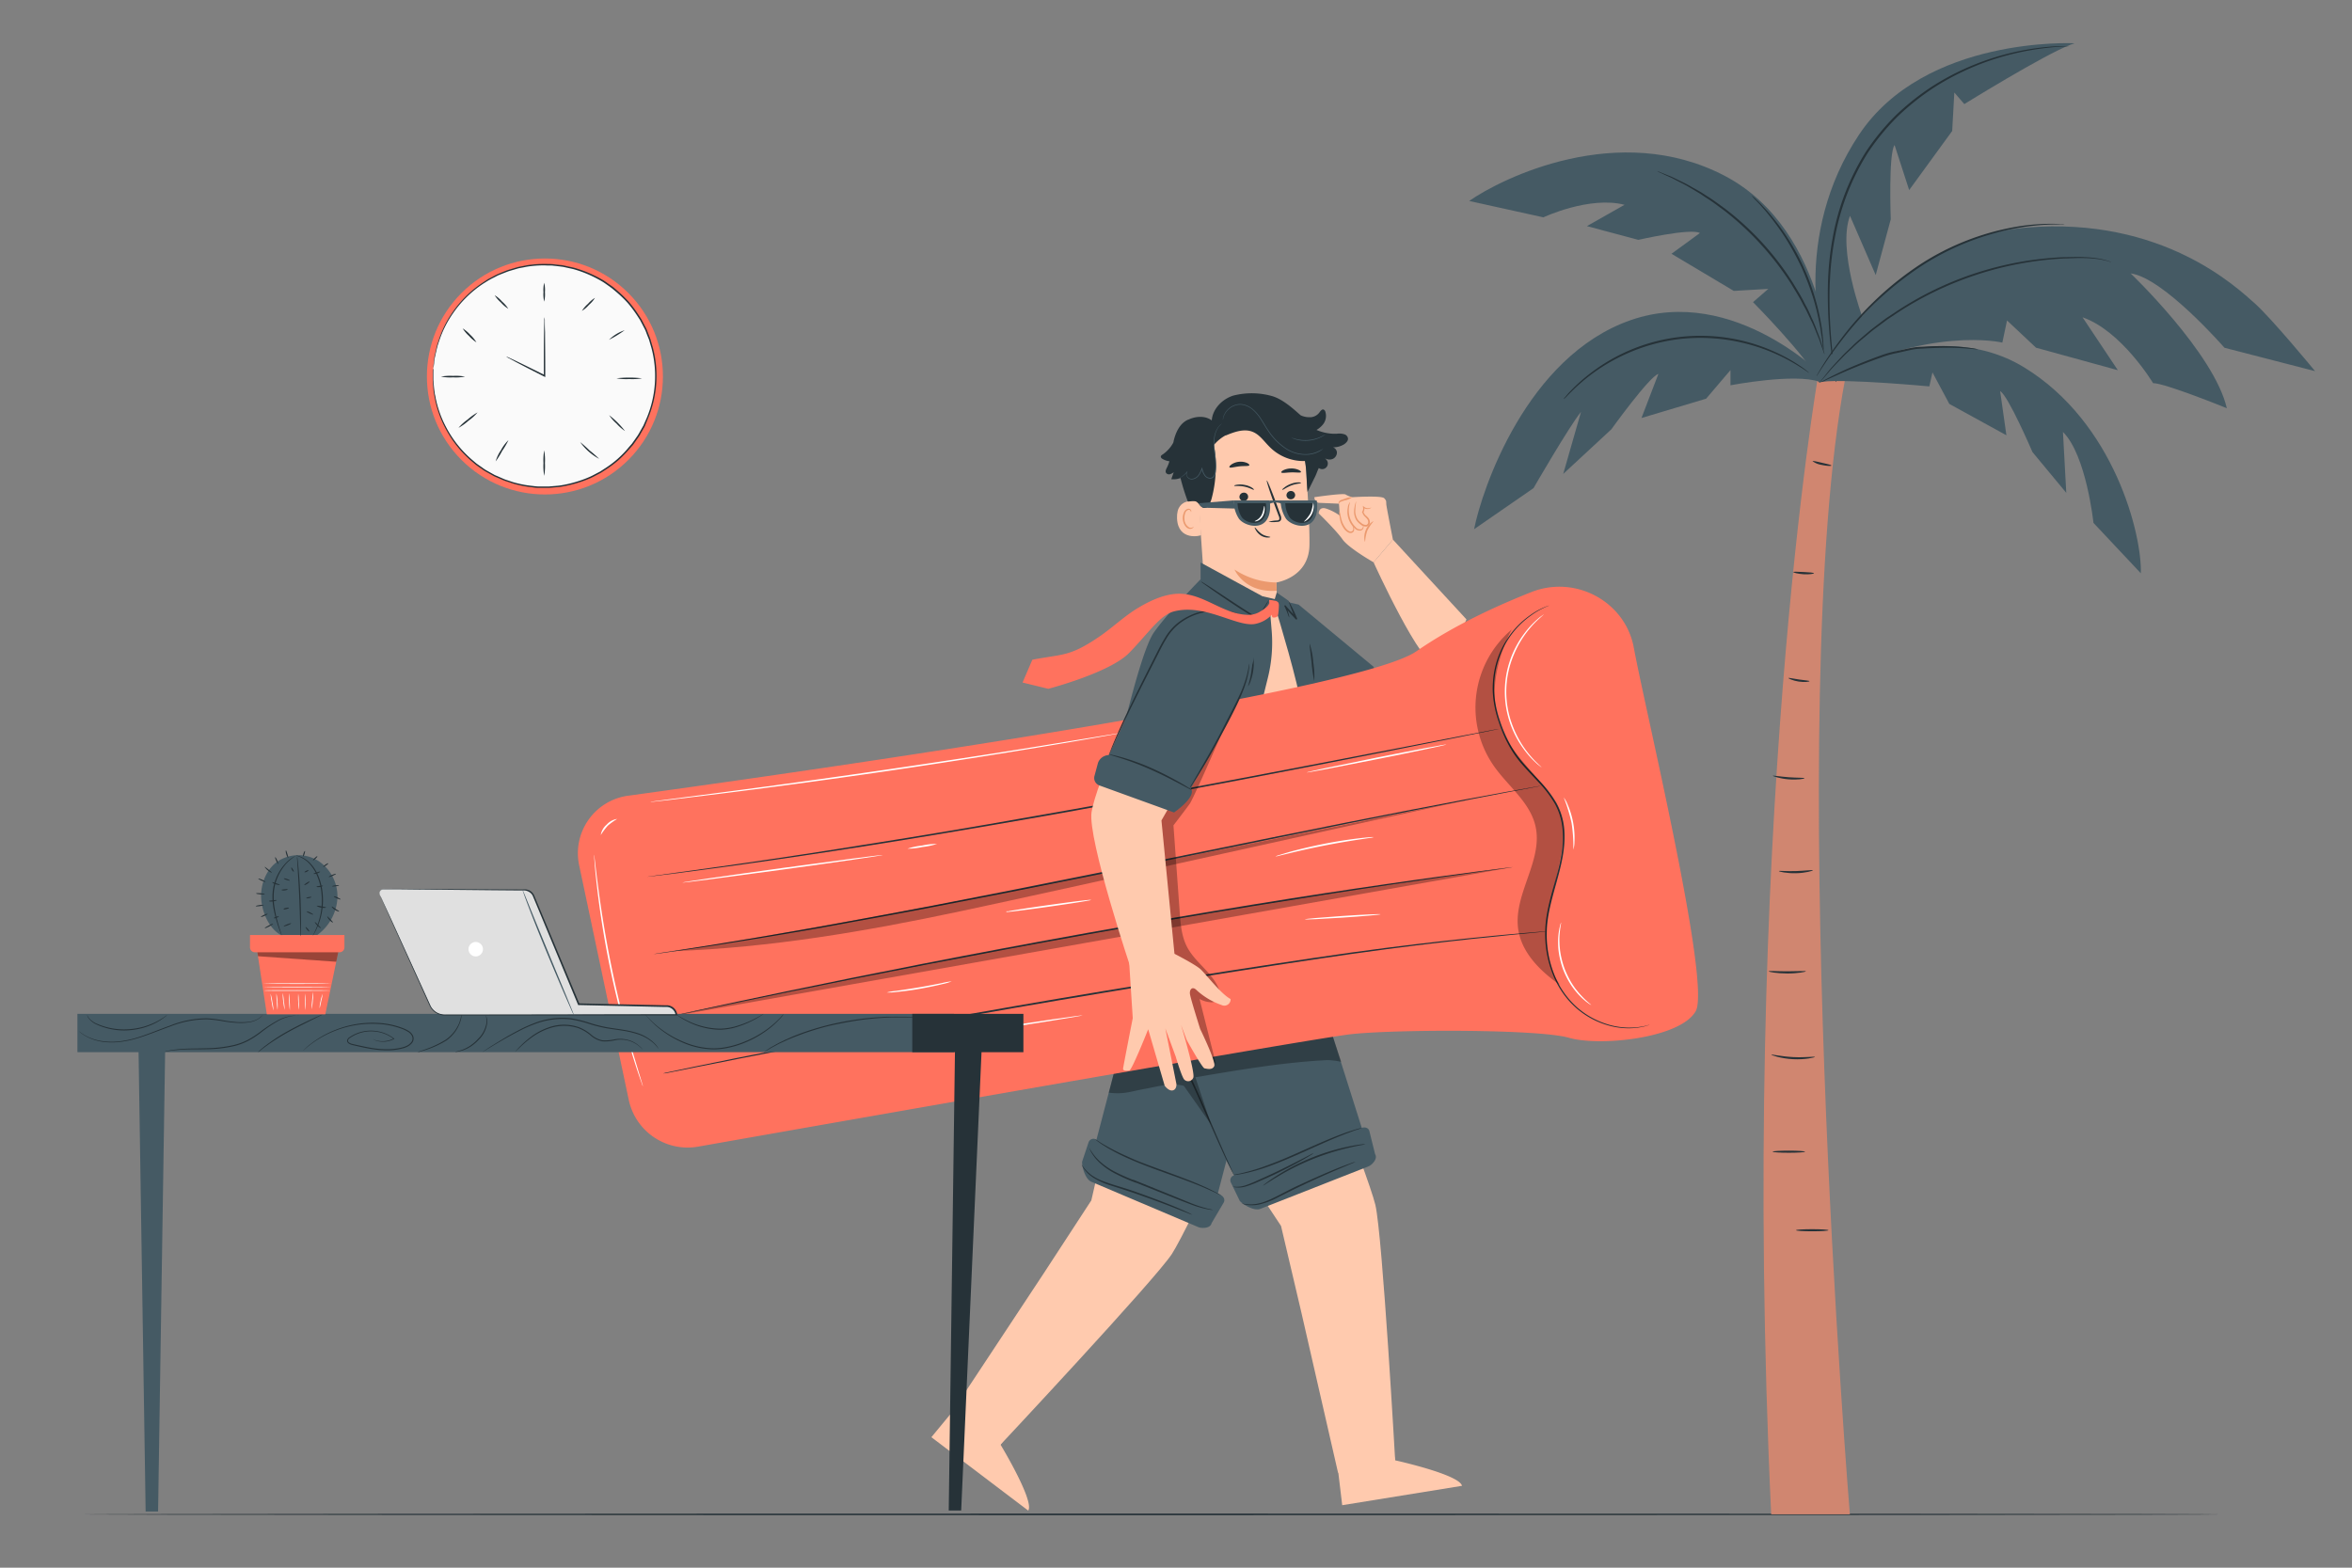 <svg xmlns="http://www.w3.org/2000/svg" viewBox="0 0 750 500"><rect x="0" y="0" width="750" height="500" fill="#808080" stroke="none"/><g id="freepik--Floor--inject-4"><path d="M708.33,483c0,.15-152.83.26-341.31.26S25.67,483.12,25.67,483s152.8-.26,341.35-.26S708.33,482.83,708.33,483Z" style="fill:#263238"></path></g><g id="freepik--Tree--inject-4"><path d="M579.79,119.66s-25.24,145.26-15,363.31h25.09s-21.23-257.61-1.47-362.31Z" style="fill:#d08670"></path><path d="M578.76,337.09c0,.15-3.09.94-7,.73s-7-1.29-6.93-1.45,3.11.59,7,.78S578.73,336.88,578.76,337.09Z" style="fill:#263238"></path><path d="M575.86,309.79c0,.17-2.62.7-5.93.69S564,310,564,309.79s2.67,0,5.92,0S575.83,309.6,575.86,309.79Z" style="fill:#263238"></path><path d="M578.09,277.58c0,.16-2.35.87-5.4.93s-5.48-.52-5.44-.69,2.45.1,5.42,0S578.05,277.38,578.09,277.58Z" style="fill:#263238"></path><path d="M575.41,248.22c0,.18-2.26.57-5.09.34s-5-1-5-1.14,2.27.26,5,.47S575.39,248,575.41,248.22Z" style="fill:#263238"></path><path d="M577,217.26c0,.17-1.54.41-3.44.12s-3.33-1-3.26-1.13,1.53.2,3.36.47S577,217.06,577,217.26Z" style="fill:#263238"></path><path d="M578.43,182.84c0,.18-1.49.42-3.33.31s-3.31-.53-3.27-.71,1.5-.07,3.31,0S578.41,182.65,578.43,182.84Z" style="fill:#263238"></path><path d="M584,148.5c0,.17-1.43.15-3.14-.23A6.53,6.53,0,0,1,578,147.1c0-.19,1.42.13,3.07.52S584.07,148.3,584,148.5Z" style="fill:#263238"></path><path d="M575.6,367.32c0,.19-2.32.34-5.18.34s-5.17-.15-5.17-.34,2.31-.33,5.17-.33S575.6,367.14,575.6,367.32Z" style="fill:#263238"></path><path d="M583.06,392.37c0,.19-2.32.34-5.18.34s-5.18-.15-5.18-.34,2.32-.33,5.18-.33S583.06,392.19,583.06,392.37Z" style="fill:#263238"></path><path d="M661.56,13.8c-.35.1-.74.24-1.18.4-8.67,3.29-34,19-34,19l-3.19-3.69-.68,12.26L608.79,60.62l-4.65-14.35c-2,2.63-1.22,23.68-1.22,23.68l-4.8,17.78-8.2-18.89c-4.07,10.8,4,32.43,4,32.43l-8.48,20.57c-6.18-11.17-13.73-47.2,7.34-78.85S661.56,13.8,661.56,13.8Z" style="fill:#455a64"></path><path d="M659.66,14.7a1.69,1.69,0,0,1-.39.05l-1.14.08c-1,.1-2.49.1-4.39.32a86.88,86.88,0,0,0-15.85,3.1,83,83,0,0,0-21.68,10,80.51,80.51,0,0,0-11,8.82,74.34,74.34,0,0,0-9.62,11.69,76.42,76.42,0,0,0-10.51,27.17,93.22,93.22,0,0,0-1.51,12.71c-.25,4-.2,7.75-.12,11.17.24,6.83.82,12.34,1.28,16.14.2,1.9.42,3.37.53,4.37.06.47.1.85.13,1.14a1.43,1.43,0,0,1,0,.39,2.09,2.09,0,0,1-.09-.38l-.19-1.13c-.15-1-.42-2.46-.66-4.36-.54-3.79-1.19-9.3-1.49-16.15-.11-3.43-.19-7.19,0-11.22a92.48,92.48,0,0,1,1.45-12.79A76.45,76.45,0,0,1,595,48.38a74.24,74.24,0,0,1,9.72-11.79,80.83,80.83,0,0,1,11.14-8.86,82.24,82.24,0,0,1,37.84-12.84c1.91-.18,3.41-.14,4.41-.19l1.15,0A1.65,1.65,0,0,1,659.66,14.7Z" style="fill:#263238"></path><path d="M580.14,122.07l-.93-1.22s23.52-44.68,67-48.27,67.22,19.31,72.59,24,19.43,21.79,19.43,21.79l-28.89-7.45S689.9,88.58,679.42,87.2c0,0,26.58,25.38,30.67,43,0,0-19.68-8-23.52-8,0,0-10-16.65-22.49-21l11.25,16.87-26.08-7.17L640,102.21l-1.5,7.06S615.16,103.59,580.14,122.07Z" style="fill:#455a64"></path><path d="M580.14,121.9c.31-.06.67-.12,1.08-.16,8.08-.92,34,1.5,34,1.5l1-4.46,5.38,10.05,18.2,10-2-14.08c2.57,1.38,10.31,19.44,10.31,19.44l10.78,13-1.06-19.42c7.45,7.36,9.73,29,9.73,29l15.1,16.07c.42-12-8.27-48-37.24-65.69S580.14,121.9,580.14,121.9Z" style="fill:#455a64"></path><path d="M580.19,121.77C576,113.5,559,96.37,559,96.37l4.86-4.23-11,.64L533,80.94l9.06-6.61c-2.83-1.67-19.63,2.17-19.63,2.17l-16.4-4.38,12-6.8c-11.17-2.9-25.89,4-25.89,4l-23.65-5.22c10.45-7.33,47.66-25.66,81.37-8.08s34.42,65.21,34.42,65.21" style="fill:#455a64"></path><path d="M582.38,120.86c-.29-.14-1.79,1-2.19.91-7.86-2.82-28.38,1.11-28.38,1.11l0-4.84-7.77,9.12-20.61,6.16,5.39-14.06c-2.9.84-15,17.67-15,17.67l-15.34,14.22,5.67-19.79c-3.85,4.75-15.15,24.33-15.15,24.33l-18.94,13.09c2.45-12.53,16.72-55.11,49.92-66.67S582.38,120.86,582.38,120.86Z" style="fill:#455a64"></path><path d="M673.38,83.65a8.07,8.07,0,0,1-1-.3,24.26,24.26,0,0,0-3-.66,36.47,36.47,0,0,0-4.84-.38c-1.89-.06-4,.08-6.44.13a107,107,0,0,0-54.16,18.06L602,101.79c-.63.44-1.23.91-1.83,1.35-1.19.9-2.38,1.74-3.47,2.62-2.14,1.81-4.21,3.42-5.9,5.1l-2.49,2.33-2.11,2.18c-1.32,1.37-2.45,2.55-3.29,3.59l-2,2.32a8.16,8.16,0,0,1-.73.79,5.85,5.85,0,0,1,.64-.87l1.92-2.4c.82-1.07,1.93-2.28,3.23-3.67.65-.69,1.32-1.45,2.07-2.23l2.47-2.36c1.69-1.71,3.75-3.35,5.88-5.19,1.09-.89,2.28-1.74,3.47-2.66.6-.45,1.2-.92,1.83-1.36l2-1.31a104.75,104.75,0,0,1,54.46-18c2.4,0,4.57-.14,6.47,0a33.62,33.62,0,0,1,4.87.49,20.16,20.16,0,0,1,3,.78,7.73,7.73,0,0,1,.74.3A1,1,0,0,1,673.38,83.65Z" style="fill:#263238"></path><path d="M658.36,71.59a6.26,6.26,0,0,1-1,0c-.65,0-1.6,0-2.84,0a73.48,73.48,0,0,0-10.37,1,83,83,0,0,0-31.75,12.44,104.26,104.26,0,0,0-25,23.36c-2.7,3.47-4.73,6.41-6.08,8.47-.69,1-1.19,1.84-1.55,2.38a5.79,5.79,0,0,1-.58.81,7,7,0,0,1,.47-.88c.33-.56.79-1.4,1.45-2.44,1.29-2.1,3.27-5.09,5.93-8.62a101.35,101.35,0,0,1,25-23.61,81.47,81.47,0,0,1,32-12.36,67.53,67.53,0,0,1,10.43-.76c1.24,0,2.2.08,2.85.1A4,4,0,0,1,658.36,71.59Z" style="fill:#263238"></path><path d="M630.82,111.42a13.58,13.58,0,0,1-2.06-.14c-1.32-.11-3.23-.27-5.59-.34s-5.18,0-8.31.13l-2.4.14a17.14,17.14,0,0,0-2.46.27c-1.66.31-3.37.74-5.15,1.12a31.92,31.92,0,0,0-5,1.42c-1.61.56-3.15,1.13-4.61,1.69-2.93,1.12-5.53,2.2-7.7,3.15l-5.12,2.29a14.38,14.38,0,0,1-1.9.81s.14-.12.45-.3.75-.42,1.34-.73c1.17-.62,2.89-1.48,5-2.48s4.75-2.13,7.68-3.28q2.19-.87,4.61-1.74a33.76,33.76,0,0,1,5.12-1.45c1.76-.38,3.48-.8,5.17-1.11a17.38,17.38,0,0,1,2.53-.26l2.41-.12a82.66,82.66,0,0,1,8.35,0c2.38.14,4.29.36,5.61.55.66.09,1.16.18,1.51.25A1.71,1.71,0,0,1,630.82,111.42Z" style="fill:#263238"></path><path d="M581.8,113a4.15,4.15,0,0,1-.32-.77l-.8-2.24-.56-1.63c-.22-.58-.49-1.21-.77-1.89-.56-1.36-1.13-2.93-2-4.58l-1.24-2.62c-.43-.91-1-1.81-1.47-2.77-1-1.94-2.24-3.89-3.51-6a93.38,93.38,0,0,0-21.29-23.33c-2-1.45-3.79-2.88-5.63-4-.91-.59-1.76-1.21-2.63-1.72L539.13,60c-1.57-1-3.09-1.69-4.38-2.37-.66-.34-1.26-.67-1.82-.94l-1.57-.7-2.16-1a3.43,3.43,0,0,1-.74-.4,4.81,4.81,0,0,1,.79.27l2.22.89,1.59.65c.58.26,1.19.57,1.85.89,1.32.66,2.86,1.34,4.45,2.3L541.89,61c.88.5,1.74,1.11,2.67,1.69,1.86,1.15,3.71,2.56,5.69,4a90.42,90.42,0,0,1,21.44,23.48c1.27,2.1,2.51,4.08,3.48,6,.5,1,1,1.88,1.45,2.8s.81,1.81,1.2,2.66c.81,1.67,1.35,3.26,1.88,4.63.26.69.52,1.33.72,1.93l.51,1.65c.28.94.5,1.69.68,2.28A3.9,3.9,0,0,1,581.8,113Z" style="fill:#263238"></path><path d="M558.55,62.34a15.07,15.07,0,0,1,1.64,1.46c.51.48,1.14,1.09,1.81,1.83s1.49,1.55,2.29,2.54a72.18,72.18,0,0,1,5.34,7.1A73.73,73.73,0,0,1,578.77,95a71,71,0,0,1,2,8.68c.23,1.24.33,2.38.45,3.38s.19,1.86.22,2.57a15.25,15.25,0,0,1,.06,2.2,13.26,13.26,0,0,1-.32-2.18c-.07-.7-.16-1.55-.33-2.54s-.28-2.12-.55-3.35a80.62,80.62,0,0,0-2.08-8.58,85.38,85.38,0,0,0-3.85-10.1,86.42,86.42,0,0,0-5.21-9.46,81.88,81.88,0,0,0-5.19-7.14c-.77-1-1.55-1.83-2.2-2.59S560.49,64.49,560,64A12.16,12.16,0,0,1,558.55,62.34Z" style="fill:#263238"></path><path d="M498.57,127.31a4.6,4.6,0,0,1,.54-.69c.38-.43.91-1.11,1.68-1.89a53.79,53.79,0,0,1,7-6.17,57.46,57.46,0,0,1,58.33-6.26,54.35,54.35,0,0,1,8.11,4.55c.92.6,1.57,1.15,2,1.49a5.4,5.4,0,0,1,.68.56,4.06,4.06,0,0,1-.76-.45c-.49-.31-1.17-.82-2.11-1.38a59.28,59.28,0,0,0-37.92-9,58.44,58.44,0,0,0-16.17,4.2,59,59,0,0,0-11.92,6.7,59.69,59.69,0,0,0-7,6c-.8.75-1.35,1.39-1.77,1.8A3.65,3.65,0,0,1,498.57,127.31Z" style="fill:#263238"></path></g><g id="freepik--Clock--inject-4"><circle cx="173.76" cy="120.07" r="37.63" transform="translate(-34.01 158.04) rotate(-45)" style="fill:#FF725E"></circle><circle cx="173.62" cy="119.88" r="35.53" transform="translate(10.87 254.15) rotate(-74.15)" style="fill:#fafafa"></circle><path d="M138.17,117.55s0,.2,0,.58v1.69c0,.37,0,.79,0,1.24s.08,1,.13,1.5.1,1.12.16,1.74a16.82,16.82,0,0,0,.34,2,33.57,33.57,0,0,0,3.31,9.66,35.12,35.12,0,0,0,8.32,10.6l1.45,1.23c.51.39,1.05.75,1.59,1.13s1.06.79,1.65,1.11l1.78,1,.9.5,1,.42,1.93.85c.66.27,1.36.46,2,.69a16.87,16.87,0,0,0,2.1.62,32.06,32.06,0,0,0,4.43.81c.75.08,1.52.2,2.29.24l2.34,0c.39,0,.79,0,1.18,0l1.19-.1c.79-.08,1.59-.12,2.39-.23a37.06,37.06,0,0,0,4.79-1.07,35.21,35.21,0,0,0,4.72-1.72c.78-.35,1.52-.77,2.28-1.16.38-.21.78-.38,1.14-.62l1.09-.71a32.26,32.26,0,0,0,7.93-7l.88-1,.79-1.11.78-1.12a9.92,9.92,0,0,0,.74-1.16c.45-.79.9-1.6,1.36-2.4l1.12-2.55A34.86,34.86,0,0,0,207.74,111l-.78-2.68c-.35-.85-.69-1.71-1-2.56a9.33,9.33,0,0,0-.58-1.24l-.63-1.22-.63-1.2-.74-1.14a41.38,41.38,0,0,0-3.19-4.31A39.4,39.4,0,0,0,196.39,93l-1-.84c-.33-.28-.7-.51-1-.76-.71-.49-1.39-1-2.1-1.46a38.65,38.65,0,0,0-9.07-4c-.78-.22-1.57-.36-2.35-.54l-1.16-.26c-.39-.08-.78-.1-1.17-.16l-2.33-.27c-.77-.06-1.54,0-2.3-.06a31.71,31.71,0,0,0-4.49.22,19.6,19.6,0,0,0-2.17.34c-.71.15-1.42.24-2.11.42l-2,.59-1,.3-1,.38-1.89.75c-.63.24-1.2.6-1.79.88s-1.16.6-1.72.91l-1.6,1a35.26,35.26,0,0,0-9.64,9.42,33.74,33.74,0,0,0-4.54,9.14,19.35,19.35,0,0,0-.59,1.9l-.39,1.71c-.11.53-.24,1-.32,1.46s-.11.87-.16,1.24c-.09.72-.16,1.28-.22,1.67s-.09.57-.09.57,0-.19,0-.57.1-1,.18-1.69c0-.37.08-.78.13-1.24s.19-.94.3-1.47.24-1.11.37-1.72a17,17,0,0,1,.57-1.92,33.76,33.76,0,0,1,4.5-9.24,35.45,35.45,0,0,1,9.67-9.55l1.61-1.05c.56-.32,1.15-.61,1.74-.93a20.08,20.08,0,0,1,1.8-.89l1.9-.78,1-.38,1-.3,2.06-.61c.69-.18,1.41-.28,2.13-.43a17.53,17.53,0,0,1,2.19-.35,32.48,32.48,0,0,1,4.54-.24c.77,0,1.55,0,2.33.06l2.36.27c.39,0,.79.07,1.18.15l1.18.26c.79.18,1.59.33,2.38.54a39.63,39.63,0,0,1,9.19,4c.73.46,1.42,1,2.14,1.47.35.26.72.49,1.05.77l1,.86a39.25,39.25,0,0,1,3.83,3.7,41,41,0,0,1,3.23,4.36l.75,1.16.64,1.22.64,1.23a8,8,0,0,1,.59,1.26l1,2.59.79,2.71a35.29,35.29,0,0,1-1.48,22.53L205.59,136l-1.38,2.43a9.05,9.05,0,0,1-.75,1.18l-.79,1.13-.8,1.13-.89,1a41,41,0,0,1-3.77,3.9,38.74,38.74,0,0,1-4.28,3.17l-1.11.72c-.36.24-.76.41-1.14.62-.78.4-1.53.82-2.32,1.18a39.49,39.49,0,0,1-9.64,2.81c-.81.11-1.62.15-2.42.23l-1.2.1c-.4,0-.8,0-1.2,0l-2.37,0c-.78,0-1.55-.16-2.32-.24a34.24,34.24,0,0,1-4.47-.83,19.19,19.19,0,0,1-2.12-.64c-.69-.24-1.4-.43-2.06-.71l-2-.86-1-.43-.91-.51-1.79-1c-.6-.32-1.11-.76-1.67-1.12s-1.08-.75-1.6-1.15l-1.46-1.25a35.55,35.55,0,0,1-8.34-10.73,33.89,33.89,0,0,1-3.25-9.75,19.77,19.77,0,0,1-.32-2c-.05-.62-.09-1.21-.14-1.75s-.09-1-.1-1.5,0-.88,0-1.25c0-.73,0-1.29,0-1.69S138.17,117.55,138.17,117.55Z" style="fill:#263238"></path><path d="M173.53,90.19a9.72,9.72,0,0,1,.23,3,9.81,9.81,0,0,1-.23,3,10.2,10.2,0,0,1-.23-3A10.1,10.1,0,0,1,173.53,90.19Z" style="fill:#263238"></path><path d="M189.72,95a9.66,9.66,0,0,1-1.92,2.24,9.66,9.66,0,0,1-2.24,1.92,9.66,9.66,0,0,1,1.92-2.24A9.66,9.66,0,0,1,189.72,95Z" style="fill:#263238"></path><path d="M199.19,105.32a36.41,36.41,0,0,1-5,3.06,13,13,0,0,1,5-3.06Z" style="fill:#263238"></path><path d="M204.73,120.66a18,18,0,0,1-4.07.23,18.05,18.05,0,0,1-4.07-.23,36.13,36.13,0,0,1,8.14,0Z" style="fill:#263238"></path><path d="M148.3,120.12a16,16,0,0,1-3.84.23,16,16,0,0,1-3.84-.23,16,16,0,0,1,3.84-.23A16,16,0,0,1,148.3,120.12Z" style="fill:#263238"></path><path d="M152.29,131.54a16,16,0,0,1-2.9,2.64,17.33,17.33,0,0,1-3.19,2.28,16,16,0,0,1,2.9-2.64A17.76,17.76,0,0,1,152.29,131.54Z" style="fill:#263238"></path><path d="M162.14,140.38a25.15,25.15,0,0,1-2,3.42,26.84,26.84,0,0,1-2.09,3.36,12.35,12.35,0,0,1,1.7-3.59A12.62,12.62,0,0,1,162.14,140.38Z" style="fill:#263238"></path><path d="M173.53,151.77a18.7,18.7,0,0,1-.23-4.07,18.78,18.78,0,0,1,.23-4.07,18.05,18.05,0,0,1,.23,4.07A18,18,0,0,1,173.53,151.77Z" style="fill:#263238"></path><path d="M191.07,146.35A17.67,17.67,0,0,1,185,141a37.27,37.27,0,0,1,3,2.67A36.25,36.25,0,0,1,191.07,146.35Z" style="fill:#263238"></path><path d="M199.31,137.48a14.06,14.06,0,0,1-2.7-2.37,13.85,13.85,0,0,1-2.37-2.69,28,28,0,0,1,5.07,5.06Z" style="fill:#263238"></path><path d="M151.92,109.18a11.07,11.07,0,0,1-2.38-2.05,11.07,11.07,0,0,1-2-2.38,11.07,11.07,0,0,1,2.38,2A10.81,10.81,0,0,1,151.92,109.18Z" style="fill:#263238"></path><path d="M162.08,98.48a10.41,10.41,0,0,1-2.34-2,10.33,10.33,0,0,1-2-2.32,10.2,10.2,0,0,1,2.34,2A10.25,10.25,0,0,1,162.08,98.48Z" style="fill:#263238"></path><path d="M173.62,101.18a5.62,5.62,0,0,1,.1,1.27c0,.92,0,2.08.08,3.47,0,2.93.07,7,.07,11.45,0,.86,0,1.7,0,2.51v.39l-.35-.18c-3.46-1.75-6.5-3.31-8.66-4.45l-2.54-1.36a4.61,4.61,0,0,1-.9-.55,5.16,5.16,0,0,1,1,.39l2.61,1.24c2.21,1.06,5.27,2.57,8.74,4.3l-.35.22v-2.51c0-4.47,0-8.52.07-11.45,0-1.39.06-2.55.08-3.47A7.18,7.18,0,0,1,173.62,101.18Z" style="fill:#263238"></path></g><g id="freepik--Character--inject-4"><path d="M444.17,172.1l23.45,25.45s-5,12.32-9.48,14.29S438,179.34,438,179.34Z" style="fill:#ffcaae"></path><path d="M419.09,158.58s9.31-1.38,10-.86a7.68,7.68,0,0,0,2.15.86s9.31-.61,10.17.34.52,1,.69,2.24,2.07,10.94,2.07,10.94L438,179.34s-8-4.56-9.91-7.32-7.58-8.27-7.58-8.27,0-2.42,2.59-1.47a16.62,16.62,0,0,1,4.13,2.16l-.26-3.79-6.47-.28a1.81,1.81,0,0,1-1.37-1.79Z" style="fill:#ffcaae"></path><path d="M431.33,167.72s.13.1.27.35a1.5,1.5,0,0,1,.13,1.24,1,1,0,0,1-.7.64,1.53,1.53,0,0,1-1-.07,4.09,4.09,0,0,1-1.63-1.52,7.66,7.66,0,0,1-.93-2,14.43,14.43,0,0,1-.33-1.71,3.36,3.36,0,0,1,0-1.61,9.78,9.78,0,0,1,.36,1.55c.1.47.24,1,.42,1.64a8.36,8.36,0,0,0,.91,1.82,3.88,3.88,0,0,0,1.38,1.36.89.89,0,0,0,1.22-.28,1.41,1.41,0,0,0,0-1C431.34,167.89,431.29,167.74,431.33,167.72Z" style="fill:#eb996e"></path><path d="M434.72,167.51s.07.18.08.51a1.2,1.2,0,0,1-.14.64,1.32,1.32,0,0,1-.69.54,2.2,2.2,0,0,1-2-.71,7,7,0,0,1-1.55-2.05,7.14,7.14,0,0,1-.64-4.55,3.36,3.36,0,0,1,.71-1.76c.08,0-.23.69-.35,1.82a7.67,7.67,0,0,0,.75,4.26,6.9,6.9,0,0,0,1.4,1.92,1.85,1.85,0,0,0,1.6.71.92.92,0,0,0,.74-.83C434.65,167.69,434.68,167.51,434.72,167.51Z" style="fill:#eb996e"></path><path d="M437.25,161.86s-.14.24-.6.4a2.15,2.15,0,0,1-1.94-.37l.28-.16a2,2,0,0,1-.27,1.72l0-.24a7.27,7.27,0,0,0,.58,1,9.24,9.24,0,0,1,1,.94,2.1,2.1,0,0,1,.52,1.47,1.39,1.39,0,0,1-1.05,1.32,2.7,2.7,0,0,1-2-.74,5.05,5.05,0,0,1-1.31-1.38,5.33,5.33,0,0,1-.66-3.09,11,11,0,0,1,.37-2.08c.13-.47.22-.73.26-.72s-.19,1.09-.26,2.81a5.12,5.12,0,0,0,.7,2.83,4.67,4.67,0,0,0,1.21,1.22,2.29,2.29,0,0,0,1.56.64.88.88,0,0,0,.65-.85,1.62,1.62,0,0,0-.4-1.13,11.44,11.44,0,0,0-.92-.93,6.21,6.21,0,0,1-.6-1.11l-.08-.13.09-.11a1.7,1.7,0,0,0,.26-1.4l-.05-.45.33.28a2,2,0,0,0,1.68.46C437,162,437.23,161.82,437.25,161.86Z" style="fill:#eb996e"></path><path d="M431.24,158.58a6.31,6.31,0,0,1-2.3,1,8.88,8.88,0,0,0-1.59.54c-.31.22-.34.52-.42.52s-.2-.36.16-.79a1.75,1.75,0,0,1,.76-.44c.29-.11.6-.22.93-.32A6,6,0,0,1,431.24,158.58Z" style="fill:#eb996e"></path><path d="M438,166.26a14.81,14.81,0,0,0-2,3,14,14,0,0,0-.7,3.54c-.07,0-.22-.4-.26-1.09a6.36,6.36,0,0,1,2-4.87C437.6,166.39,438,166.21,438,166.26Z" style="fill:#eb996e"></path><path d="M381.69,152.31l2.75,40.43c.33,6.91.85,17.15,11.76,16.12h0c9.4-1.6,11.37-10.7,11.05-17.15-.15-3.06-.27-5.62-.26-5.93,0,0,10.3-1.47,10.56-11.75.12-5-.45-15.22-1.08-24.49A19.16,19.16,0,0,0,397.6,131.7l-1,0C385.9,132.17,380.9,141.62,381.69,152.31Z" style="fill:#ffcaae"></path><path d="M407,185.78a24.92,24.92,0,0,1-13.34-4.13s3.17,7.55,13.44,6.75Z" style="fill:#eb996e"></path><path d="M399.81,156.21c-.22.07-1.28-.64-3-1s-3-.11-3.19-.26.18-.23.77-.34a7.2,7.2,0,0,1,2.59.07,6.35,6.35,0,0,1,2.32.91C399.8,155.94,399.92,156.18,399.81,156.21Z" style="fill:#263238"></path><path d="M398,158.4a1.38,1.38,0,0,1-1.35,1.38,1.33,1.33,0,0,1-1.42-1.27,1.38,1.38,0,0,1,1.36-1.38A1.31,1.31,0,0,1,398,158.4Z" style="fill:#263238"></path><path d="M404.52,166.43a10.25,10.25,0,0,1,2.57-.43c.4,0,.79-.11.86-.39a2.07,2.07,0,0,0-.26-1.2c-.36-1-.75-2-1.15-3.08-1.6-4.4-2.76-8-2.58-8.07s1.62,3.44,3.22,7.84l1.11,3.1a2.41,2.41,0,0,1,.19,1.59,1,1,0,0,1-.67.58,2.62,2.62,0,0,1-.69.09A10.58,10.58,0,0,1,404.52,166.43Z" style="fill:#263238"></path><path d="M398.39,148.37c-.14.39-1.53.19-3.17.37s-3,.63-3.18.27c-.09-.17.14-.53.68-.9a5.19,5.19,0,0,1,2.36-.83,5.25,5.25,0,0,1,2.48.34C398.15,147.87,398.45,148.19,398.39,148.37Z" style="fill:#263238"></path><path d="M414.85,150.56c-.16.33-1.51.06-3.14.11s-2.95.34-3.14,0c-.09-.15.16-.44.71-.72a5.68,5.68,0,0,1,2.37-.54,5.78,5.78,0,0,1,2.42.44C414.65,150.13,414.92,150.41,414.85,150.56Z" style="fill:#263238"></path><path d="M382.44,160.07c-.18-.07-7.44-2.09-7.11,5.29s7.67,5.51,7.67,5.3S382.44,160.07,382.44,160.07Z" style="fill:#ffcaae"></path><path d="M380.62,168s-.12.09-.33.2a1.3,1.3,0,0,1-1,.07,3.18,3.18,0,0,1-1.6-2.79,4.27,4.27,0,0,1,.27-1.85,1.48,1.48,0,0,1,.93-1,.65.65,0,0,1,.77.31c.11.21.07.36.11.37s.15-.13.08-.44a.88.88,0,0,0-.31-.45,1,1,0,0,0-.72-.15,1.78,1.78,0,0,0-1.29,1.2,4.42,4.42,0,0,0-.36,2.08c.12,1.48.94,2.84,2,3.1a1.41,1.41,0,0,0,1.17-.25C380.62,168.15,380.65,168,380.62,168Z" style="fill:#eb996e"></path><path d="M405.08,171.29c0-.19-1.43-.13-2.77-1a8.17,8.17,0,0,1-1.52-1.41c-.36-.42-.62-.67-.68-.62s.07.36.36.85a5.2,5.2,0,0,0,1.53,1.64,4.19,4.19,0,0,0,2.15.7C404.73,171.46,405.08,171.35,405.08,171.29Z" style="fill:#263238"></path><path d="M414.84,154.08c-.16.17-1.43.14-3,.73s-2.66,1.46-2.87,1.41,0-.27.49-.66a7.38,7.38,0,0,1,2.26-1.26,6.56,6.56,0,0,1,2.45-.45C414.69,153.87,414.91,154,414.84,154.08Z" style="fill:#263238"></path><path d="M413,157.87a1.39,1.39,0,0,1-1.36,1.38,1.32,1.32,0,0,1-1.41-1.27,1.38,1.38,0,0,1,1.35-1.38A1.33,1.33,0,0,1,413,157.87Z" style="fill:#263238"></path><path d="M429.77,139.52a1.72,1.72,0,0,0-.84-.92,5.15,5.15,0,0,0-2.64-.26,14.78,14.78,0,0,1-6.49-1.22,7.36,7.36,0,0,0,1.8-1.44,4.4,4.4,0,0,0,1-4.44,1,1,0,0,0-.59-.63c-.46-.11-.83.36-1.13.73a3.78,3.78,0,0,1-3.46,1.72,6.18,6.18,0,0,1-2.71-.63l-.09-.09-1.14-1h0c-2.78-2.45-5.16-4.13-7.54-4.92a23.77,23.77,0,0,0-12.74-.23c-3.5,1.14-6.52,4.22-6.8,7.9-2.09-1.57-5.09-1.37-7.46-.25l-.06,0c-2.65,1.13-4,4.08-4.65,6.89,0,.15-.06.31-.1.46a10.7,10.7,0,0,1-3.42,3.78c-.26.16-.54.37-.56.67a.89.89,0,0,0,.51.7,5.44,5.44,0,0,0,2.24.77,11,11,0,0,1-.78,2c-.27.54-.6,1.18-.3,1.7a1.16,1.16,0,0,0,1.23.45,3.43,3.43,0,0,0,1.22-.65c-.25.74-.51,1.48-.77,2.22a6.22,6.22,0,0,0,2.93-.37,71.06,71.06,0,0,0,2.35,7.51c1.13-.07,2.19-.4,2.92.19,1,.79,1.52,2.37,3.06,1.67.78-.36,1.42-2.09,1.63-2.92a39.82,39.82,0,0,0,.71-17,13,13,0,0,1,3.79-3.1l-.11.12c2.8-1.17,6-2.34,8.76-1.16,2.17.91,3.54,3,5.22,4.67a15.21,15.21,0,0,0,11.36,4.6c.58,3.06.49,7,.82,9.86l2.38-4.8v0c.18-.35.32-.7.46-1.05l.05-.1v0a17.21,17.21,0,0,1,.71-1.68l0,0a1.8,1.8,0,0,0,2.48-2.57,4.25,4.25,0,0,0-.92-.82,2.82,2.82,0,0,0,2.75.54,2.23,2.23,0,0,0,1.45-2.3,1.93,1.93,0,0,0-1.23-1.46,6.44,6.44,0,0,0,3.6-1C429.4,141.13,430.07,140.42,429.77,139.52Z" style="fill:#263238"></path><path d="M389.69,135.06a8.73,8.73,0,0,0-1,1,7.39,7.39,0,0,0-1.36,3.49,13,13,0,0,0-.11,2.62c.06.94.19,1.94.33,3a27.17,27.17,0,0,1,.28,3.35,12.07,12.07,0,0,1-.13,1.79,3.65,3.65,0,0,1-.61,1.76,1.57,1.57,0,0,1-1.42.57,2.28,2.28,0,0,1-1.34-.66,5.32,5.32,0,0,1-1.15-2.54h.22a8.55,8.55,0,0,1-1.11,2.22,3,3,0,0,1-1.93,1.21,2,2,0,0,1-1.07-.12,1.69,1.69,0,0,1-.75-.67,1.86,1.86,0,0,1-.28-.89,1.29,1.29,0,0,1,.28-.82l.12.09a6.58,6.58,0,0,1-2.1,1.78,4.9,4.9,0,0,1-.66.31l-.25.08.23-.12a6.75,6.75,0,0,0,.64-.33,6.91,6.91,0,0,0,2-1.8l.12.09a1.29,1.29,0,0,0,0,1.52,1.6,1.6,0,0,0,.69.59,1.73,1.73,0,0,0,1,.09,2.84,2.84,0,0,0,1.79-1.14,8.61,8.61,0,0,0,1.07-2.17l.13-.33.09.35a5.07,5.07,0,0,0,1.08,2.42,2,2,0,0,0,1.21.59,1.32,1.32,0,0,0,1.2-.48,3.51,3.51,0,0,0,.57-1.65,11.53,11.53,0,0,0,.12-1.75,27.07,27.07,0,0,0-.26-3.32c-.13-1.06-.26-2.07-.31-3a13.33,13.33,0,0,1,.14-2.66,7.29,7.29,0,0,1,1.46-3.52A4.09,4.09,0,0,1,389.69,135.06Z" style="fill:#455a64"></path><path d="M421.94,143.1s0,0-.08.08l-.24.2a3.54,3.54,0,0,1-.42.31,5.92,5.92,0,0,1-.6.36,9,9,0,0,1-4.33,1,11.54,11.54,0,0,1-6.31-1.91,20,20,0,0,1-5.68-5.79c-.82-1.19-1.5-2.43-2.24-3.56a13.71,13.71,0,0,0-2.47-3,7.1,7.1,0,0,0-3.06-1.61,5,5,0,0,0-3,.28,5.9,5.9,0,0,0-2.05,1.41,5.62,5.62,0,0,0-1.07,1.57,6.34,6.34,0,0,0-.43,1.56s0,0,0-.11l0-.31a4.58,4.58,0,0,1,.32-1.18,5.59,5.59,0,0,1,1.05-1.62,5.78,5.78,0,0,1,3.54-1.87,5,5,0,0,1,1.62.08,7.08,7.08,0,0,1,3.16,1.64,13.34,13.34,0,0,1,2.53,3c.75,1.14,1.43,2.37,2.24,3.56a20.21,20.21,0,0,0,5.6,5.74,11.47,11.47,0,0,0,6.19,1.92,9.22,9.22,0,0,0,4.29-1A12.7,12.7,0,0,0,421.94,143.1Z" style="fill:#455a64"></path><path d="M422.6,138.55s-.11.11-.35.28a7.46,7.46,0,0,1-1.05.62,10.81,10.81,0,0,1-3.87,1.09,11.66,11.66,0,0,1-2.22,0,11.53,11.53,0,0,1-1.78-.34,7.72,7.72,0,0,1-1.15-.42c-.27-.12-.41-.19-.4-.21s.6.22,1.59.46a10.75,10.75,0,0,0,1.76.29,11.81,11.81,0,0,0,4.32-.4,10.58,10.58,0,0,0,1.67-.61C422.05,138.87,422.58,138.52,422.6,138.55Z" style="fill:#455a64"></path><path d="M393.34,159.61h11.5s.92,4.41-1.41,6.82-6.89,1-8.37-1A11.12,11.12,0,0,1,393.34,159.61Z" style="fill:#455a64"></path><path d="M408.35,159.61h11.5s.92,4.41-1.41,6.82-6.88,1-8.37-1A11.12,11.12,0,0,1,408.35,159.61Z" style="fill:#455a64"></path><path d="M404.84,159.61h3.72l.17,1.08a4.74,4.74,0,0,0-4.16.13Z" style="fill:#455a64"></path><path d="M394.63,160.5h9s.72,3.44-1.1,5.31-5.36.76-6.52-.8A8.68,8.68,0,0,1,394.63,160.5Z" style="fill:#263238"></path><path d="M409.86,160.5h9s.72,3.44-1.1,5.31-5.36.76-6.52-.8A8.68,8.68,0,0,1,409.86,160.5Z" style="fill:#263238"></path><path d="M393.34,159.61l-11.1.89a2.56,2.56,0,0,0,1.51,1.43l10.1.27Z" style="fill:#455a64"></path><path d="M403.16,161.4c.07,0,.15.35.13.93a4.85,4.85,0,0,1-.57,2.21,3.5,3.5,0,0,1-1.68,1.57c-.55.24-.94.19-.94.13s.32-.17.78-.45a4.17,4.17,0,0,0,1.39-1.5C403,162.84,403,161.39,403.16,161.4Z" style="fill:#fff"></path><path d="M418.69,160.37c.06,0,.21.37.23,1a5.47,5.47,0,0,1-.55,2.51,5.42,5.42,0,0,1-1.63,2c-.53.39-.92.51-.95.46a12,12,0,0,0,2.11-2.67A12.15,12.15,0,0,0,418.69,160.37Z" style="fill:#fff"></path><polygon points="402.59 190.18 414.1 192.83 437.96 212.62 442.29 221.8 413.87 221.18 402.59 190.18" style="fill:#455a64"></polygon><polygon points="407.12 188.98 410.85 191.58 412.7 195.74 414.64 200.34 415.4 231.59 406.34 191.57 407.12 188.98" style="fill:#455a64"></polygon><path d="M384.63,184.76c1.28,0,22.54,10.64,22.54,10.64s7.22,23.68,7.69,29.84-17.55,85.56-17.55,85.56l-42.1-1.64,2.32-69.39s5.71-20.12,7.26-29.73S384.63,184.76,384.63,184.76Z" style="fill:#ffcaae"></path><path d="M382.84,184.76v-5.34l21.85,11.91.81,9.71a46.67,46.67,0,0,1-1.17,15L403,221.41,387.08,298.1l-43.69,2,13.17-60.62s7-31.53,11.39-37.76C372.63,195.11,382.84,184.76,382.84,184.76Z" style="fill:#455a64"></path><path d="M404.53,191.48a10.3,10.3,0,0,1-.83,1.67c-.57,1-1.4,2.53-2.41,4.3l-.11.19-.2-.11c-1.86-1.08-4-2.42-6.34-3.92-3.29-2.15-6.22-4.18-8.33-5.66l-2.48-1.77a4.68,4.68,0,0,1-.87-.71,4.35,4.35,0,0,1,1,.54c.62.37,1.5.93,2.58,1.63l8.4,5.53c2.3,1.5,4.45,2.87,6.29,4l-.3.08c1-1.75,1.93-3.19,2.56-4.2A10.77,10.77,0,0,1,404.53,191.48Z" style="fill:#263238"></path><path d="M404.69,191.33a9.66,9.66,0,0,1,1.65.24,1.82,1.82,0,0,1,1.28.59,2,2,0,0,1,.19,1,22.06,22.06,0,0,1-.2,2.56,1.53,1.53,0,0,1-.33.9,1.59,1.59,0,0,1-1.14.33.56.56,0,0,1-.38-.09.5.5,0,0,1-.12-.24,24.55,24.55,0,0,1-.95-5.31" style="fill:#FF725E"></path><path d="M398.52,205.42a6.25,6.25,0,0,1,.74,1.91,16.65,16.65,0,0,1-.43,9.78,5.81,5.81,0,0,1-.9,1.83,30,30,0,0,0,1.33-6.71A30.79,30.79,0,0,0,398.52,205.42Z" style="fill:#263238"></path><path d="M410.85,191.58a42.68,42.68,0,0,1,2.76,5.65.26.26,0,0,1-.13.34.24.24,0,0,1-.29-.06h0l-1-1.07a31.94,31.94,0,0,1-2.58-3l.37-.24a14.5,14.5,0,0,1,.94,2.67,2.94,2.94,0,0,1,.19,1.05c-.05,0-.2-.34-.44-1a24.15,24.15,0,0,0-1.08-2.54.22.22,0,0,1,.09-.3.24.24,0,0,1,.29.06c.69.87,1.62,1.83,2.6,2.87.35.36.68.72,1,1.09l-.43.27A42.39,42.39,0,0,1,410.85,191.58Z" style="fill:#263238"></path><path d="M419.09,217.25a43.38,43.38,0,0,1-.85-5.94c-.37-3.29-.75-5.95-.62-6a24.56,24.56,0,0,1,1.14,5.91A28.72,28.72,0,0,1,419.09,217.25Z" style="fill:#263238"></path><path d="M444.66,464.62l.19,1.13s20.54,4.52,21.35,8.14L428,480.07l-1.53-12.82A22.14,22.14,0,0,0,444.66,464.62Z" style="fill:#ffcaae"></path><path d="M366.2,298s-5.54,13.14-2.67,26.88,24.35,34.94,24.35,34.94L408.49,391l6.42,27.31,11.74,51.3c6.29,4.3,12.4,3.28,18.35-1.87,0,0-4.14-73.86-6.43-83.47s-26.63-71.46-26.63-71.46,2.57-4.3,2.29-12.32l-27.46-6.32Z" style="fill:#ffcaae"></path><path d="M319.72,459.81l-.69.92s10.9,18,8.85,21.06L297,458.38l8.21-9.95A22.19,22.19,0,0,0,319.72,459.81Z" style="fill:#ffcaae"></path><path d="M364.84,304.65c-8,11.56-8.47,41.73-8.47,41.73L348,382.85l-15.33,23.5-29,43.89c1.23,7.53,6.18,11.24,14,12,0,0,50.59-54,56-62.27S407,331.37,407,331.37s4.89-1.1,10.49-6.84L403.07,300.3" style="fill:#ffcaae"></path><path d="M412.89,292.33,436.23,366,395.9,379.43l-26-50.27a20.37,20.37,0,0,1-7-15.86,100.18,100.18,0,0,1,3.28-21Z" style="fill:#455a64"></path><path d="M362.62,292.33c0,.42-4.27,19.06-6.21,27.48-.61,2.66-.72,8.42.12,11l.92,2.85-9.75,37.22,40.48,10.38,17.11-65.46c-.55-.24-25.79-23.48-25.79-23.48Z" style="fill:#455a64"></path><path d="M393.54,374.88a4.88,4.88,0,0,1-.43-.77c-.27-.51-.66-1.28-1.13-2.27-1-2-2.31-4.87-3.92-8.46s-3.49-7.89-5.6-12.63c-1.06-2.37-2.19-4.86-3.4-7.41s-2.28-5.4-4.72-7.12c-1.18-.88-2.5-1.55-3.75-2.34a14.48,14.48,0,0,1-3.33-2.84,18.23,18.23,0,0,1-3.74-7.3,28.81,28.81,0,0,1-.81-7.38c0-2.31,0-4.46-.06-6.43,0-3.94,0-7.12.1-9.32,0-1.1.08-2,.12-2.54a5.57,5.57,0,0,1,.1-.88,5.52,5.52,0,0,1,0,.89c0,.62,0,1.47,0,2.53,0,2.2,0,5.38.06,9.31,0,2,.09,4.13.14,6.43a28.19,28.19,0,0,0,.83,7.27,18,18,0,0,0,3.66,7.09,14,14,0,0,0,3.23,2.73c1.22.78,2.55,1.45,3.78,2.37a10.27,10.27,0,0,1,2.94,3.43c.72,1.3,1.3,2.61,1.93,3.88,1.21,2.56,2.33,5.05,3.38,7.43l5.5,12.68c1.56,3.61,2.85,6.52,3.76,8.53.44,1,.79,1.74,1,2.31A5.06,5.06,0,0,1,393.54,374.88Z" style="fill:#263238"></path><g style="opacity:0.3"><path d="M425.05,330.69l-1.37-.48c-21.46,1.83-47.9,5.29-68.43,11.81l-1.69,6.48c4.95.58,6.75-.35,11.65-1.24,3.13-.57,6.24-1.44,9.42-1.34a12.28,12.28,0,0,1,2.88.41l8.69,12.34-4.91-14.75-.09-.34c14-2.34,28-4.77,42.14-5.47a22.39,22.39,0,0,1,4.34.56Z"></path></g><path d="M395.29,382.92l-2.76-5.69a1.68,1.68,0,0,1,.49-2.15l41-15.29c1.37-.51,2.41,0,2.65,1l1.82,7.33c1,1.62-1.29,3.61-2.12,3.89l-34.61,13.6C399.55,386.31,395.66,383.68,395.29,382.92Z" style="fill:#455a64"></path><path d="M434.35,359.71a9.93,9.93,0,0,1-1.62.6c-.53.16-1.17.39-1.9.67s-1.59.57-2.5.94c-3.7,1.43-8.68,3.71-14.22,6.18-2.77,1.23-5.43,2.35-7.89,3.29s-4.71,1.69-6.64,2.18c-1,.28-1.84.47-2.61.64s-1.44.3-2,.37a9.83,9.83,0,0,1-1.72.19,12.44,12.44,0,0,1,1.68-.39c.54-.1,1.2-.25,2-.46s1.64-.4,2.58-.7c1.9-.54,4.12-1.35,6.57-2.28s5.09-2.09,7.85-3.31c5.53-2.47,10.55-4.71,14.3-6.05.92-.36,1.78-.64,2.53-.88s1.4-.45,1.94-.59A12,12,0,0,1,434.35,359.71Z" style="fill:#263238"></path><path d="M418.86,367.8a4.55,4.55,0,0,1-.91.64c-.61.38-1.5.9-2.61,1.53-2.23,1.26-5.35,2.92-8.88,4.59-1.77.83-3.46,1.59-5,2.25a33.57,33.57,0,0,1-4.21,1.61,7.83,7.83,0,0,1-3.05.3,2.66,2.66,0,0,1-1.08-.29,8.69,8.69,0,0,0,4-.36,42.09,42.09,0,0,0,4.13-1.7c1.54-.68,3.23-1.45,5-2.28,3.52-1.67,6.66-3.27,8.92-4.44l2.69-1.39A4.87,4.87,0,0,1,418.86,367.8Z" style="fill:#263238"></path><path d="M435.41,364.9a7.08,7.08,0,0,1-1.37.33c-.88.16-2.16.43-3.73.79a78.07,78.07,0,0,0-23.18,9.43c-1.38.83-2.48,1.53-3.23,2a9.06,9.06,0,0,1-1.2.73,7.34,7.34,0,0,1,1.09-.9c.71-.55,1.79-1.3,3.15-2.17a68.47,68.47,0,0,1,23.29-9.48c1.59-.32,2.88-.53,3.78-.63A7.58,7.58,0,0,1,435.41,364.9Z" style="fill:#263238"></path><path d="M432.25,370.52a7.76,7.76,0,0,1-1.4.65L427,372.8c-3.27,1.39-7.76,3.35-12.64,5.69-2.44,1.17-4.74,2.33-6.84,3.39a24.47,24.47,0,0,1-5.85,2.25,11.23,11.23,0,0,1-4.23.13,7,7,0,0,1-1.12-.29c-.25-.09-.37-.15-.37-.17s.54.15,1.52.26a11.78,11.78,0,0,0,4.12-.29c3.44-.77,7.62-3.48,12.55-5.75s9.41-4.26,12.72-5.56c1.65-.65,3-1.15,3.94-1.48A9.21,9.21,0,0,1,432.25,370.52Z" style="fill:#263238"></path><path d="M345.1,370.4l2-6a1.7,1.7,0,0,1,1.87-1.19L389,381c1.34.6,1.7,1.72,1.19,2.58l-3.83,6.51c-.41,1.87-3.45,1.67-4.24,1.29l-34.24-14.52C345.77,375.79,344.83,371.2,345.1,370.4Z" style="fill:#455a64"></path><path d="M389.44,381.27a11.33,11.33,0,0,1-1.59-.72c-.5-.25-1.12-.54-1.85-.86s-1.55-.7-2.47-1.08c-3.68-1.57-8.9-3.41-14.65-5.5-2.87-1.05-5.59-2.12-8-3.15s-4.6-2.09-6.35-3.09c-.89-.46-1.66-.94-2.34-1.37a19.83,19.83,0,0,1-1.7-1.14,10.87,10.87,0,0,1-1.38-1.07,14.19,14.19,0,0,1,1.49.9c.46.32,1.05.67,1.74,1.06s1.47.85,2.36,1.3c1.76.95,3.94,1.92,6.36,3s5.16,2.06,8,3.11c5.74,2.09,10.95,4,14.61,5.66.92.39,1.74.79,2.45,1.15s1.33.66,1.82.94A12.41,12.41,0,0,1,389.44,381.27Z" style="fill:#263238"></path><path d="M380.17,387.42a8.77,8.77,0,0,1-1.45-.52l-3.91-1.54c-3.3-1.3-7.88-3-13-4.79-2.56-.87-5-1.65-7.25-2.36a25,25,0,0,1-5.76-2.5,11.06,11.06,0,0,1-3.11-2.87,7.66,7.66,0,0,1-.6-1c-.11-.24-.16-.37-.14-.38s.28.48.9,1.24A11.64,11.64,0,0,0,349,375.4c3,1.86,7.88,2.85,13,4.68s9.71,3.55,13,4.94c1.63.69,2.95,1.28,3.85,1.7A8.47,8.47,0,0,1,380.17,387.42Z" style="fill:#263238"></path><path d="M386.77,385.87a2.18,2.18,0,0,1-.48,0c-.32,0-.78-.1-1.37-.21a32.89,32.89,0,0,1-4.88-1.41c-4-1.49-9.47-3.72-15.53-6.14l-3.32-1.35.2-.47,1,.46-.2.47a61.14,61.14,0,0,1-6.88-3.07,22,22,0,0,1-4.88-3.52,14.45,14.45,0,0,1-2.47-3.14,8.42,8.42,0,0,1-.48-1,1.32,1.32,0,0,1-.13-.36s.26.44.76,1.22a16.45,16.45,0,0,0,2.55,3,22.3,22.3,0,0,0,4.87,3.37,61.3,61.3,0,0,0,6.85,3l-.2.48-1-.46.2-.48,3.33,1.34,15.46,6.29a39.4,39.4,0,0,0,4.8,1.55C386.12,385.72,386.78,385.82,386.77,385.87Z" style="fill:#263238"></path><path d="M488.39,188.81c14-5.48,29.74,3,32.56,17.56,0,.18.07.37.11.56,3.45,18.89,24.66,106.89,19.65,115.6S510,333.8,500.34,331s-55.17-2.72-69.5-1.16c-11.74,1.29-156.25,26.7-208.12,35.85A19.19,19.19,0,0,1,200.54,351l-15.89-75.17a18.51,18.51,0,0,1,15.86-22.07c59.37-8.16,232-32.82,251.09-46C463.77,199.31,477.81,193,488.39,188.81Z" style="fill:#FF725E"></path><path d="M494,193.13l-.41.18c-.27.1-.67.27-1.19.51a24.43,24.43,0,0,0-4.25,2.52,27.69,27.69,0,0,0-5.66,5.37,28.33,28.33,0,0,0-5.94,15c-.13,1-.09,2.11-.12,3.2a28.77,28.77,0,0,0,.27,3.3,35.79,35.79,0,0,0,1.63,6.79,43.6,43.6,0,0,0,2.9,6.82,34,34,0,0,0,4.36,6.42c1.72,2,3.64,4,5.52,6a38.06,38.06,0,0,1,5.14,6.77,20.94,20.94,0,0,1,2.55,8.38c.53,6-1,11.69-2.46,17s-3,10.51-3.1,15.6a34.37,34.37,0,0,0,2.48,14.07,27.64,27.64,0,0,0,7.12,10.18,26.44,26.44,0,0,0,8.89,5.16,24.14,24.14,0,0,0,7.67,1.35,22.73,22.73,0,0,0,4.92-.48l1.25-.32a2.32,2.32,0,0,1,.43-.09,2.26,2.26,0,0,1-.42.14l-1.24.37a21.61,21.61,0,0,1-4.94.59,23.92,23.92,0,0,1-7.76-1.29,26.35,26.35,0,0,1-9-5.16,27.86,27.86,0,0,1-7.28-10.28A34.76,34.76,0,0,1,492.74,297c.09-5.17,1.59-10.4,3.09-15.73s3-11,2.43-16.82a20.37,20.37,0,0,0-2.48-8.17,37.26,37.26,0,0,0-5.07-6.69c-1.86-2-3.79-4-5.52-6a34.63,34.63,0,0,1-4.41-6.52,44.41,44.41,0,0,1-2.9-6.9,36.2,36.2,0,0,1-1.63-6.87,32.08,32.08,0,0,1-.26-3.36,31.11,31.11,0,0,1,.14-3.23,29.23,29.23,0,0,1,1.2-6,28.59,28.59,0,0,1,4.92-9.18,27.54,27.54,0,0,1,5.76-5.36,23.37,23.37,0,0,1,4.33-2.45c.53-.22.93-.37,1.21-.46A3.46,3.46,0,0,1,494,193.13Z" style="fill:#263238"></path><path d="M211.44,342.34l.71-.18,2.12-.46L222.4,340c7.07-1.47,17.31-3.56,30-6,25.35-5,60.44-11.42,99.31-17.89,19.45-3.24,38-6.18,54.88-8.73,8.44-1.28,16.46-2.48,24-3.54s14.54-1.94,21-2.71c12.82-1.53,23.22-2.55,30.42-3.2l8.28-.7,2.16-.16c.49,0,.74,0,.74,0l-.74.09-2.15.21-8.28.8c-7.18.7-17.58,1.78-30.39,3.35-6.41.8-13.42,1.71-20.94,2.78s-15.53,2.29-24,3.58c-16.88,2.58-35.42,5.54-54.86,8.78-38.87,6.46-74,12.87-99.33,17.73-12.68,2.43-22.93,4.47-30,5.88l-8.15,1.63-2.12.42C211.69,342.31,211.44,342.34,211.44,342.34Z" style="fill:#263238"></path><path d="M212.58,324.43l.69-.18,2-.46,7.8-1.72c6.78-1.49,16.59-3.58,28.74-6.11,24.28-5.07,57.89-11.78,95.14-18.47,18.63-3.34,36.41-6.35,52.6-9s30.79-4.84,43.07-6.6c6.13-.91,11.69-1.66,16.57-2.34s9.09-1.24,12.53-1.68l7.92-1,2.06-.25c.47-.06.71-.07.71-.07l-.7.12-2.06.3-7.9,1.11-12.52,1.77-16.56,2.42c-12.27,1.8-26.86,4.09-43,6.71s-34,5.68-52.59,9c-37.25,6.69-70.86,13.35-95.16,18.32l-28.76,5.95-7.82,1.63-2,.41C212.82,324.4,212.58,324.43,212.58,324.43Z" style="fill:#263238"></path><path d="M208.42,304.3s.25-.06.73-.14l2.16-.35,8.3-1.28,6-.93,7.13-1.17c5.11-.83,10.93-1.78,17.34-2.92l10.08-1.75,10.92-2c7.54-1.35,15.58-2.91,24.05-4.49,16.93-3.26,35.52-6.94,55-10.88,39-7.93,74.28-15.19,99.89-20.13,6.4-1.25,12.19-2.35,17.28-3.3s9.48-1.77,13.07-2.41l8.26-1.46,2.15-.37.74-.11-.73.16-2.14.42-8.25,1.56-13,2.5-17.27,3.37c-25.58,5-60.85,12.35-99.86,20.28-19.49,3.94-38.09,7.61-55,10.84-8.47,1.57-16.52,3.12-24.07,4.44l-10.92,2-10.08,1.72c-6.43,1.11-12.25,2-17.37,2.84l-7.13,1.13-6,.88-8.31,1.19-2.17.29C208.67,304.28,208.42,304.3,208.42,304.3Z" style="fill:#263238"></path><path d="M478,232.48l-.69.16-2.05.43-7.87,1.6-29,5.77c-24.48,4.82-58.31,11.4-95.78,18.14-18.74,3.35-36.62,6.41-52.9,9.07s-31,4.9-43.32,6.67c-6.17.92-11.76,1.67-16.67,2.35s-9.14,1.24-12.6,1.67l-8,1-2.08.24c-.46.06-.7.07-.7.07s.23-.05.7-.12l2.06-.3,8-1.1c3.46-.46,7.69-1.05,12.59-1.76s10.49-1.48,16.66-2.42c12.34-1.82,27-4.13,43.29-6.78s34.15-5.76,52.89-9.11c37.46-6.74,71.3-13.27,95.8-18l29-5.61,7.89-1.5,2.06-.38Z" style="fill:#263238"></path><g style="opacity:0.3"><path d="M482.05,200.78a32.57,32.57,0,0,0-5.59,43.67c4.52,6.39,11.5,11.49,13.19,19.13,2.42,10.87-7,21.5-5.56,32.54,1,7.62,7,13.58,13.33,18,0,0-7.15-9.24-3.08-26.31s6.58-24.05.68-33.24-15.54-15.29-17.94-28S482.05,200.78,482.05,200.78Z"></path></g><g style="opacity:0.3"><path d="M473.66,253.91c-34.27,7.26-133.32,29.51-167.59,36.77-30.1,6.38-60.38,11.56-91.14,12.67C278.27,293.43,373.27,274.44,473.66,253.91Z"></path></g><g style="opacity:0.3"><path d="M482.43,276.55c-88.57,11.58-181.32,28.74-269.85,47.88Z"></path></g><path d="M189.43,272.61a4.32,4.32,0,0,1,.13.76q.1.83.27,2.19c.21,1.9.54,4.65,1,8,.89,6.79,2.35,16.13,4.49,26.35s4.6,19.35,6.52,25.92c1,3.28,1.77,5.93,2.34,7.76.27.88.48,1.58.64,2.11a4.13,4.13,0,0,1,.19.74,3.51,3.51,0,0,1-.29-.71c-.18-.52-.43-1.21-.73-2.08-.64-1.81-1.5-4.44-2.5-7.72-2-6.54-4.51-15.68-6.68-25.92s-3.55-19.6-4.35-26.4c-.4-3.4-.68-6.16-.83-8.07-.07-.91-.12-1.65-.16-2.2A5,5,0,0,1,189.43,272.61Z" style="fill:#fff"></path><path d="M196.81,261.19a21.75,21.75,0,0,0-3,2.15,22.75,22.75,0,0,0-2.24,3,5.43,5.43,0,0,1,1.88-3.33A5.53,5.53,0,0,1,196.81,261.19Z" style="fill:#fff"></path><path d="M358.78,233.53l-.39.1-1.14.22-4.38.8c-3.81.69-9.33,1.65-16.15,2.8-13.65,2.31-32.53,5.35-53.43,8.42s-39.86,5.57-53.6,7.27c-6.87.85-12.43,1.52-16.28,2l-4.43.49-1.15.12-.39,0a1.56,1.56,0,0,1,.38-.08l1.15-.16,4.42-.59,16.25-2.12c13.73-1.79,32.68-4.36,53.58-7.42s39.78-6,53.44-8.26l16.17-2.64,4.41-.7,1.14-.18Z" style="fill:#fff"></path><path d="M281.55,272.69c0,.15-14.29,2.23-32,4.66s-32,4.28-32,4.14,14.28-2.23,32-4.66S281.53,272.55,281.55,272.69Z" style="fill:#fff"></path><path d="M298.78,269.15a22.2,22.2,0,0,1-4.66,1,21.79,21.79,0,0,1-4.75.53,22.22,22.22,0,0,1,4.67-1A21.37,21.37,0,0,1,298.78,269.15Z" style="fill:#fff"></path><path d="M461.26,237.45c0,.14-9.94,2.25-22.26,4.71s-22.35,4.35-22.37,4.21,9.94-2.25,22.27-4.72S461.24,237.3,461.26,237.45Z" style="fill:#fff"></path><path d="M491.56,244.73a2.57,2.57,0,0,1-.46-.33c-.29-.24-.75-.56-1.26-1.05a28.36,28.36,0,0,1-4-4.49,30.86,30.86,0,0,1,.52-37.21,28.56,28.56,0,0,1,4.16-4.37c.53-.48,1-.78,1.29-1s.46-.33.47-.31-.58.53-1.63,1.48a32.47,32.47,0,0,0-8.25,12.17,30.08,30.08,0,0,0-.3,21.2A32.32,32.32,0,0,0,490,243.2C491,244.18,491.59,244.69,491.56,244.73Z" style="fill:#fff"></path><path d="M501.71,271a50.64,50.64,0,0,0-.57-8.51,50.53,50.53,0,0,0-2.5-8.14,8.49,8.49,0,0,1,1.22,2.21,26.09,26.09,0,0,1,1.79,5.84,26.48,26.48,0,0,1,.41,6.09A9.16,9.16,0,0,1,501.71,271Z" style="fill:#fff"></path><path d="M507.39,320.54a5,5,0,0,1-1-.63,9.17,9.17,0,0,1-1.09-.85,15.73,15.73,0,0,1-1.34-1.23,18.82,18.82,0,0,1-1.48-1.64,21.83,21.83,0,0,1-1.52-2.05,27.45,27.45,0,0,1-2.62-5.2,27.81,27.81,0,0,1-1.34-5.66,23.23,23.23,0,0,1-.16-2.54,19.51,19.51,0,0,1,.08-2.22,16.64,16.64,0,0,1,.24-1.81,9.68,9.68,0,0,1,.28-1.34,5.2,5.2,0,0,1,.35-1.12c.11,0-.35,1.64-.5,4.3a19.65,19.65,0,0,0,0,2.18c0,.78.11,1.61.19,2.49a28.8,28.8,0,0,0,1.36,5.54,28.4,28.4,0,0,0,2.53,5.12c.5.73.95,1.44,1.45,2a20.71,20.71,0,0,0,1.41,1.65C506.06,319.52,507.45,320.45,507.39,320.54Z" style="fill:#fff"></path><path d="M348,287a3.88,3.88,0,0,1-1.07.26c-.69.13-1.69.3-2.93.5-2.49.4-5.93.91-9.73,1.45-6.38.9-11.75,1.58-13.28,1.68h0c-.05,0-.12-.13-.06-.19a.2.2,0,0,1,.11-.07.25.25,0,0,1,.19,0c.12.09,0,.14,0,.13s0-.07,0-.07a.27.27,0,0,0-.13,0s-.05,0-.05.05,0,0,0,0h0c1.5-.33,6.85-1.17,13.23-2.07,3.8-.53,7.25-1,9.74-1.3,1.25-.15,2.27-.27,3-.33A5,5,0,0,1,348,287Z" style="fill:#fff"></path><path d="M438.05,267a5.51,5.51,0,0,1-1.23.25l-3.4.51c-2.86.44-6.81,1.08-11.14,1.93s-8.23,1.74-11,2.42l-3.33.8a5.29,5.29,0,0,1-1.24.24,5.82,5.82,0,0,1,1.18-.43c.78-.25,1.9-.58,3.3-1,2.8-.77,6.69-1.72,11-2.58s8.31-1.43,11.19-1.77c1.44-.17,2.61-.29,3.42-.35A5.24,5.24,0,0,1,438.05,267Z" style="fill:#fff"></path><path d="M303.48,313a16.75,16.75,0,0,1-3,.88c-1.84.46-4.41,1-7.28,1.51s-5.48.81-7.37,1a16.92,16.92,0,0,1-3.08.15,18.21,18.21,0,0,1,3-.51c1.88-.27,4.48-.65,7.33-1.13s5.43-1,7.29-1.36A19,19,0,0,1,303.48,313Z" style="fill:#fff"></path><path d="M440.24,291.6c0,.14-5.39.62-12.06,1.06s-12.08.69-12.09.55,5.39-.62,12.06-1.07S440.23,291.45,440.24,291.6Z" style="fill:#fff"></path><path d="M345.23,323.84c0,.14-13.72,2.37-30.68,5s-30.73,4.6-30.75,4.46,13.71-2.37,30.67-5S345.2,323.7,345.23,323.84Z" style="fill:#fff"></path><g style="opacity:0.3"><path d="M387.73,339.29l-5.22-20.68a8.55,8.55,0,0,0,3.61,1.06,2.91,2.91,0,0,0,2.9-2,3.56,3.56,0,0,0-.26-2c-2-5.38-7.58-8.58-10.23-13.65-1.75-3.35-2.06-7.25-2.34-11l-2-27.78s3.65-4.73,5.19-6.88,15.09-33.7,15.09-33.7l-25.31,9.87-9.67,34.7,11.32,40.08,11.52,28.59Z"></path></g><path d="M379.38,197.77c11.26-5.14,20.89,3.52,17.17,15.33-.09.29-2,2.65-2.14,2.94-4.29,11.58-24.05,45.63-24.05,45.63l4.15,42.53-13.81,5s-13.91-41.6-12.63-50.17,15.54-41.83,22.83-51.27C373.38,204.51,375.6,199.5,379.38,197.77Z" style="fill:#ffcaae"></path><path d="M373.78,303.83s7.35,3.7,9.12,5.37,6.53,7.9,9.51,9.43a2,2,0,0,1-2.88,1.91,22.77,22.77,0,0,1-7.9-4.68c-1.41-1.48-2.38-.29-2.18,1.19s3.26,11.14,3.26,11.14,5.1,10.45,4.49,11.83-2.4.83-3.12.72-5.68-9.06-5.68-9.06l-1.81-4.84s4.68,15.52,3.9,16.94a1.75,1.75,0,0,1-2.75.64c-.81-.51-2.81-7.38-2.81-7.38L371.6,328l3.54,17.77s.12,1.72-1.19,2-2.56-1.49-2.56-1.49l-5.26-18s-5.16,13-6,13.14-2.1.21-2-.64,3.08-16.06,3.08-16.06l-1-15.55-.25-4.09L373,301.24Z" style="fill:#ffcaae"></path><path d="M350.58,250.51l23.79,8.62s6.06-4.1,5.69-6.95c-.29-2.22-17.5-8.49-25.08-11.15a3.83,3.83,0,0,0-4.84,2.23L349,247.49A2.52,2.52,0,0,0,350.58,250.51Z" style="fill:#455a64"></path><path d="M353,242.11S368.35,208.3,371.24,204s9.43-11.31,18.49-9.54,10.15,9.79,10.26,13.73c.26,9.25-23.18,48.18-23.18,48.18L353,242.11" style="fill:#455a64"></path><path d="M395.71,196.26c0,.06-.9-.36-2.58-.81a20.08,20.08,0,0,0-7.26-.47,19.32,19.32,0,0,0-9.9,4,17.34,17.34,0,0,0-4.11,4.82c-1.17,1.9-2.17,4-3.25,6.11-4.3,8.48-8.21,16.15-10.83,21.8-1.33,2.82-2.36,5.12-3.07,6.71l-.82,1.83a2.67,2.67,0,0,1-.32.62,4.81,4.81,0,0,1,.22-.66l.73-1.87c.66-1.62,1.64-3.94,2.92-6.79,2.55-5.69,6.41-13.39,10.71-21.88,1.07-2.11,2.08-4.21,3.28-6.13a17.46,17.46,0,0,1,4.24-4.94,19.87,19.87,0,0,1,17.52-3.38,17.62,17.62,0,0,1,1.89.69A3.35,3.35,0,0,1,395.71,196.26Z" style="fill:#263238"></path><path d="M398.38,211.65a1.73,1.73,0,0,1,0,.45,11.6,11.6,0,0,1-.11,1.3,25.44,25.44,0,0,1-1.08,4.66c-1.2,3.87-3.74,8.86-6.62,14.27S385,242.62,382.85,246c-1,1.65-1.88,3-2.53,4a11.09,11.09,0,0,1-1,1.45,10,10,0,0,1,.81-1.55l2.39-4.12c2-3.48,4.8-8.28,7.57-13.77s5.46-10.34,6.73-14.15a29.5,29.5,0,0,0,1.23-4.57A15.92,15.92,0,0,1,398.38,211.65Z" style="fill:#263238"></path><path d="M404.72,191.75c.37,1.43-2,2.77-3.27,3.53a7.37,7.37,0,0,1-4.3.78c-7.1-.5-12.89-6.09-20-6.65-4.94-.4-10.17,2-14.39,4.56s-7.84,6.05-11.92,8.87c-9.74,6.73-11.93,5.69-21.65,7.58l-3.12,7.27,8.21,2s19.57-5.11,25.76-11.43,9.87-12.15,14.43-13.29c9.75-2.44,19.62,4.87,25.51,4.07a9.91,9.91,0,0,0,5.8-3.22Z" style="fill:#FF725E"></path><path d="M380.08,252a4.92,4.92,0,0,1-1-.47l-2.73-1.45c-2.31-1.22-5.51-2.88-9.13-4.51a94.33,94.33,0,0,0-9.49-3.65c-2.48-.8-4.05-1.2-4-1.28a4.66,4.66,0,0,1,1.13.17c.71.15,1.74.4,3,.76a70.21,70.21,0,0,1,9.6,3.53c3.65,1.63,6.83,3.36,9.1,4.66,1.13.65,2,1.2,2.65,1.59A5.44,5.44,0,0,1,380.08,252Z" style="fill:#263238"></path></g><g id="freepik--Desk--inject-4"><rect x="24.69" y="323.36" width="279.53" height="12.22" style="fill:#455a64"></rect><path d="M83.91,323.54l-.09.13-.29.37a5.75,5.75,0,0,1-1.41,1.12,7.9,7.9,0,0,1-2.7.91,18.78,18.78,0,0,1-3.77.16,35.59,35.59,0,0,1-4.53-.52A40.54,40.54,0,0,0,66,325.1a32,32,0,0,0-11.63,2.25c-4,1.43-7.71,3-11.28,4a30.71,30.71,0,0,1-5.14,1,21.78,21.78,0,0,1-4.57,0,15.7,15.7,0,0,1-6.27-2,9.82,9.82,0,0,1-1.94-1.45.46.46,0,0,1,.14.09l.37.27a11.66,11.66,0,0,0,1.5,1,15.85,15.85,0,0,0,6.23,1.88,21.32,21.32,0,0,0,4.51,0,31.54,31.54,0,0,0,5.09-1c3.53-1,7.24-2.62,11.25-4.05A31.78,31.78,0,0,1,66,324.78a40.34,40.34,0,0,1,5.2.65,37.9,37.9,0,0,0,4.49.56,20.23,20.23,0,0,0,3.73-.11,8.09,8.09,0,0,0,2.67-.83A7.35,7.35,0,0,0,83.91,323.54Z" style="fill:#263238"></path><path d="M53.33,323.72a6.69,6.69,0,0,1-.85.72,19,19,0,0,1-2.55,1.65,21.58,21.58,0,0,1-4.17,1.69,22.78,22.78,0,0,1-5.45.86,21,21,0,0,1-9.74-2,6.16,6.16,0,0,1-2.35-1.93,3.34,3.34,0,0,1-.39-.73,1.45,1.45,0,0,1-.07-.28,9.52,9.52,0,0,0,.57.94,6.4,6.4,0,0,0,2.35,1.78,21.52,21.52,0,0,0,9.62,1.88,23.44,23.44,0,0,0,5.38-.81,24,24,0,0,0,4.14-1.61,23.4,23.4,0,0,0,2.58-1.53A8.38,8.38,0,0,1,53.33,323.72Z" style="fill:#263238"></path><path d="M118.92,331.47a3.57,3.57,0,0,1,.43.16,9.4,9.4,0,0,0,1.29.34,7.57,7.57,0,0,0,4.9-.77l0,.16a11.59,11.59,0,0,0-6.06-2.36,11.76,11.76,0,0,0-7.89,2.05,1.25,1.25,0,0,0-.62.79.87.87,0,0,0,.53.79,3.46,3.46,0,0,0,1.08.38l1.19.27c1.6.35,3.25.71,5,1a29.66,29.66,0,0,0,5.28.36,19.12,19.12,0,0,0,2.71-.26c.45-.08.9-.17,1.35-.28a6.92,6.92,0,0,0,1.31-.43,4.26,4.26,0,0,0,1.69-1.22,1.92,1.92,0,0,0,.32-1.88,3.12,3.12,0,0,0-1.33-1.48,10.25,10.25,0,0,0-1.85-.91,25.55,25.55,0,0,0-7.77-1.61,32.28,32.28,0,0,0-13.25,2.05,33,33,0,0,0-8,4.36c-.85.66-1.51,1.18-1.92,1.57l-.5.42-.17.13s0-.06.15-.16l.47-.45c.4-.4,1-.94,1.89-1.61a31.62,31.62,0,0,1,8-4.48,32,32,0,0,1,13.35-2.15,25.41,25.41,0,0,1,7.87,1.62,10.6,10.6,0,0,1,1.92.93,3.56,3.56,0,0,1,1.46,1.65,2.26,2.26,0,0,1-.37,2.21,4.63,4.63,0,0,1-1.83,1.33,7.44,7.44,0,0,1-1.36.44c-.45.12-.91.21-1.37.29a19.82,19.82,0,0,1-2.76.26,29.34,29.34,0,0,1-5.34-.37c-1.72-.26-3.38-.62-5-1l-1.19-.27a4.21,4.21,0,0,1-1.17-.42,1.67,1.67,0,0,1-.49-.43.93.93,0,0,1-.18-.66,1.54,1.54,0,0,1,.74-1,12,12,0,0,1,8.09-2.05,11.78,11.78,0,0,1,6.16,2.46l.11.09-.13.07a7.57,7.57,0,0,1-5,.7A5.52,5.52,0,0,1,118.92,331.47Z" style="fill:#263238"></path><path d="M154.89,323.85a2.2,2.2,0,0,1,.28.62,4.77,4.77,0,0,1,.18,1.84,9,9,0,0,1-2.72,5.33,13.56,13.56,0,0,1-2.55,2.16,10.92,10.92,0,0,1-2.45,1.19,12.42,12.42,0,0,1-1.78.45,2,2,0,0,1-.67.05c0-.06.94-.19,2.37-.73a12.42,12.42,0,0,0,2.36-1.22,14.1,14.1,0,0,0,2.47-2.14,9.19,9.19,0,0,0,2.73-5.12A6.54,6.54,0,0,0,154.89,323.85Z" style="fill:#263238"></path><path d="M205.09,334.94s-.4-.52-1.29-1.25a9.09,9.09,0,0,0-4.37-2,9.67,9.67,0,0,0-3.33.09,14.3,14.3,0,0,1-3.9.36,7.83,7.83,0,0,1-3.88-1.9,13.31,13.31,0,0,0-3.9-2.32,14.36,14.36,0,0,0-8.67-.13,20.46,20.46,0,0,0-6.41,3.25,34.72,34.72,0,0,0-3.72,3.17l-1,.94-.34.31a2.76,2.76,0,0,1,.29-.36c.2-.23.5-.56.9-1a31.32,31.32,0,0,1,3.67-3.28,20.45,20.45,0,0,1,6.47-3.36,14.55,14.55,0,0,1,8.87.12,13.44,13.44,0,0,1,4,2.37,7.59,7.59,0,0,0,3.72,1.86,14.51,14.51,0,0,0,3.82-.33,9.81,9.81,0,0,1,3.41,0,8.92,8.92,0,0,1,4.42,2.11A5.76,5.76,0,0,1,205.09,334.94Z" style="fill:#263238"></path><path d="M249.9,323.47a2.42,2.42,0,0,1-.3.42c-.22.26-.51.68-1,1.14a26.27,26.27,0,0,1-4.08,3.62,32.69,32.69,0,0,1-7.08,3.93,29,29,0,0,1-4.56,1.45,23.58,23.58,0,0,1-5.11.66,25.44,25.44,0,0,1-9.69-2,32.5,32.5,0,0,1-7-4A27.37,27.37,0,0,1,207,325c-.44-.46-.73-.87-1-1.13a3.07,3.07,0,0,1-.31-.42,3.65,3.65,0,0,1,.36.38c.24.24.54.64,1,1.08a30.29,30.29,0,0,0,4.1,3.56,33,33,0,0,0,7,3.89,25.35,25.35,0,0,0,9.57,2,23.55,23.55,0,0,0,5-.64,28.46,28.46,0,0,0,4.52-1.43,33.44,33.44,0,0,0,7.06-3.82,29.8,29.8,0,0,0,4.13-3.52c.46-.45.76-.85,1-1.09S249.89,323.47,249.9,323.47Z" style="fill:#263238"></path><path d="M243.5,323.36s-.07.07-.24.19-.4.29-.72.49a31.54,31.54,0,0,1-2.8,1.59,31,31,0,0,1-4.42,1.8,19.63,19.63,0,0,1-5.78,1,23.59,23.59,0,0,1-10.24-2.59,21.67,21.67,0,0,1-2.78-1.63c-.32-.21-.55-.39-.71-.51l-.23-.21a9.23,9.23,0,0,1,1,.61,28.38,28.38,0,0,0,2.81,1.52,24.44,24.44,0,0,0,10.14,2.47,19.8,19.8,0,0,0,5.68-.95,31.89,31.89,0,0,0,4.41-1.71c1.22-.58,2.18-1.11,2.84-1.48A8,8,0,0,1,243.5,323.36Z" style="fill:#263238"></path><path d="M292.39,324.61h-.56l-1.57-.06-1.14-.05h-1.36c-1,0-2.08,0-3.3,0l-1.91.06-2.07.14c-1.44.07-2.94.27-4.53.42-3.16.4-6.59,1-10.07,1.74s-6.64,1.75-9.43,2.7c-1.36.51-2.69,1-3.83,1.46l-1.69.71-1.5.7c-1,.43-1.77.87-2.49,1.26l-1,.52-.8.48-1.11.65a1.84,1.84,0,0,1-.42.21s.1-.1.33-.26l1-.69.76-.5,1-.55c.7-.4,1.49-.86,2.46-1.31l1.48-.72,1.68-.73c1.14-.52,2.48-1,3.84-1.5a90.73,90.73,0,0,1,9.49-2.75c3.52-.78,7-1.34,10.18-1.73,1.61-.15,3.13-.33,4.58-.39l2.09-.13,1.94,0c1.23-.05,2.34,0,3.32,0l1.37,0,1.14.08,1.57.12A3,3,0,0,1,292.39,324.61Z" style="fill:#263238"></path><path d="M210.11,334.69a14.1,14.1,0,0,0-1.54-1.83,14.28,14.28,0,0,0-5.63-3.14,29.61,29.61,0,0,0-4.4-1c-1.6-.26-3.33-.46-5.14-.77a44.21,44.21,0,0,1-5.58-1.4,36.41,36.41,0,0,0-5.95-1.44,24.77,24.77,0,0,0-11.6,1.6,43.14,43.14,0,0,0-4.72,2.12c-1.45.74-2.77,1.47-4,2.15-2.4,1.37-4.32,2.52-5.64,3.33l-1.52.93-.39.24c-.09.05-.14.08-.15.07l.13-.1.38-.27c.33-.23.83-.56,1.48-1,1.3-.84,3.2-2,5.59-3.43,1.2-.69,2.52-1.44,4-2.19a41,41,0,0,1,4.74-2.16,24.8,24.8,0,0,1,11.75-1.65,36.16,36.16,0,0,1,6,1.46,46,46,0,0,0,5.54,1.41c1.79.32,3.52.53,5.13.79a31,31,0,0,1,4.42,1,13.89,13.89,0,0,1,5.65,3.29A7.15,7.15,0,0,1,210.11,334.69Z" style="fill:#263238"></path><path d="M147.15,323.54a2.89,2.89,0,0,1,0,.78,9.12,9.12,0,0,1-.55,2.06,11.81,11.81,0,0,1-4.3,5.5,28.84,28.84,0,0,1-6.36,2.93c-.86.28-1.55.49-2,.61a3.14,3.14,0,0,1-.76.16,3.84,3.84,0,0,1,.72-.29l2-.71a32.83,32.83,0,0,0,6.27-3,12.22,12.22,0,0,0,4.25-5.3A16.4,16.4,0,0,0,147.15,323.54Z" style="fill:#263238"></path><path d="M82.26,335.58a4,4,0,0,1,.68-.65c.45-.41,1.13-1,2-1.63a56.87,56.87,0,0,1,7.13-4.6c2.9-1.59,5.61-2.87,7.58-3.77,1-.46,1.79-.81,2.35-1.05a4.81,4.81,0,0,1,.88-.34,5.91,5.91,0,0,1-.83.46l-2.29,1.15c-1.94,1-4.64,2.27-7.53,3.86a70.36,70.36,0,0,0-7.15,4.48c-.87.64-1.57,1.16-2,1.54A5.55,5.55,0,0,1,82.26,335.58Z" style="fill:#263238"></path><path d="M95.42,324s-.64-.08-1.8,0A12.85,12.85,0,0,0,89,325.46a42.23,42.23,0,0,0-6.06,4.07,31,31,0,0,1-3.65,2.36,19.82,19.82,0,0,1-4.36,1.68A40.12,40.12,0,0,1,66,334.64c-2.76.08-5.25,0-7.33.11a37.75,37.75,0,0,0-4.9.48l-1.31.27-.46.08a2.57,2.57,0,0,1,.44-.15c.3-.09.74-.2,1.31-.33a33,33,0,0,1,4.91-.59c2.09-.12,4.58-.09,7.33-.18a41.76,41.76,0,0,0,8.85-1.09,20.2,20.2,0,0,0,4.29-1.65,30,30,0,0,0,3.62-2.32,41.53,41.53,0,0,1,6.14-4,12.33,12.33,0,0,1,4.76-1.33A10.13,10.13,0,0,1,95,324,2.43,2.43,0,0,1,95.42,324Z" style="fill:#263238"></path><polygon points="50.41 482.08 46.44 482.08 44.17 334.64 52.67 334.64 50.41 482.08" style="fill:#455a64"></polygon><polygon points="306.5 481.77 302.53 481.77 304.52 335.06 313.01 335.06 306.5 481.77" style="fill:#263238"></polygon><rect x="290.9" y="323.36" width="35.44" height="12.23" style="fill:#263238"></rect><polygon points="81.87 302.4 85.08 323.5 103.73 323.5 108.06 302.7 81.87 302.4" style="fill:#FF725E"></polygon><path d="M105.45,315.92c0,.06-4.78.11-10.67.11s-10.68,0-10.68-.11,4.78-.11,10.68-.11S105.45,315.86,105.45,315.92Z" style="fill:#fafafa"></path><path d="M105.53,314.88c0,.06-4.82.11-10.75.11S84,314.94,84,314.88s4.81-.11,10.75-.11S105.53,314.82,105.53,314.88Z" style="fill:#fafafa"></path><path d="M105.49,313.71c0,.06-4.81.11-10.75.11S84,313.77,84,313.71s4.81-.11,10.75-.11S105.49,313.65,105.49,313.71Z" style="fill:#fafafa"></path><path d="M87.22,322.3a16.22,16.22,0,0,1-.57-2.66,16.72,16.72,0,0,1-.36-2.7,16.22,16.22,0,0,1,.57,2.66A16.72,16.72,0,0,1,87.22,322.3Z" style="fill:#fafafa"></path><path d="M88.49,322.07a21.62,21.62,0,0,1-.23-2.59,18,18,0,0,1-.12-2.6,13.54,13.54,0,0,1,.34,2.58A12.22,12.22,0,0,1,88.49,322.07Z" style="fill:#fafafa"></path><path d="M90.8,322.07a12.79,12.79,0,0,1-.48-2.66,13.72,13.72,0,0,1-.15-2.7,20.72,20.72,0,0,1,.36,2.68A21.76,21.76,0,0,1,90.8,322.07Z" style="fill:#fafafa"></path><path d="M92.43,322.18a21.62,21.62,0,0,1-.18-5.41,23.22,23.22,0,0,1,.14,2.7A26,26,0,0,1,92.43,322.18Z" style="fill:#fafafa"></path><path d="M95.3,322.07a15.15,15.15,0,0,1-.2-2.56,15.68,15.68,0,0,1,0-2.57,14.6,14.6,0,0,1,.19,2.56A15.1,15.1,0,0,1,95.3,322.07Z" style="fill:#fafafa"></path><path d="M97.4,322.18a32,32,0,0,1,0-5.3,16.31,16.31,0,0,1,.09,2.65A16,16,0,0,1,97.4,322.18Z" style="fill:#fafafa"></path><path d="M99.37,321.9a17.47,17.47,0,0,1,.16-2.77,18.31,18.31,0,0,1,.37-2.75,18.1,18.1,0,0,1-.15,2.77A17.51,17.51,0,0,1,99.37,321.9Z" style="fill:#fafafa"></path><path d="M101.91,321.62a9.18,9.18,0,0,1,.31-2.35,10.07,10.07,0,0,1,.69-2.28,19.56,19.56,0,0,1-.48,2.32A19.78,19.78,0,0,1,101.91,321.62Z" style="fill:#fafafa"></path><path d="M79.72,298.22v3.95a1.55,1.55,0,0,0,1.56,1.55h27a1.55,1.55,0,0,0,1.55-1.55v-3.95Z" style="fill:#FF725E"></path><g style="opacity:0.4"><polygon points="82.07 303.72 82.29 304.98 107.22 306.75 107.85 303.72 82.07 303.72"></polygon></g><path d="M89.52,298.21c-4-2.31-6.09-7.66-6.25-12s1.67-8.95,5.26-11.47a12,12,0,0,1,13.07-.1,13.58,13.58,0,0,1,6,11.8,15.67,15.67,0,0,1-6.41,11.76" style="fill:#455a64"></path><path d="M95.86,298.63a4.75,4.75,0,0,1-.07-1c0-.72-.05-1.64-.08-2.74-.06-2.3-.15-5.49-.3-9s-.35-6.7-.49-9c-.07-1.1-.12-2-.17-2.73a4.92,4.92,0,0,1,0-1,6.34,6.34,0,0,1,.16,1c.08.64.17,1.57.28,2.72.21,2.3.44,5.48.6,9s.2,6.71.19,9c0,1.16,0,2.09,0,2.74A4.75,4.75,0,0,1,95.86,298.63Z" style="fill:#263238"></path><path d="M84.45,285.18c0,.1-.64.13-1.42.07s-1.39-.2-1.38-.3.64-.14,1.41-.07S84.46,285.07,84.45,285.18Z" style="fill:#263238"></path><path d="M84.66,281.25c0,.09-.58-.06-1.22-.34s-1.11-.59-1.07-.68.59.06,1.22.34S84.71,281.15,84.66,281.25Z" style="fill:#263238"></path><path d="M86.69,278.33c-.06.08-.67-.21-1.31-.74s-1-1.07-1-1.14.58.35,1.2.86S86.74,278.24,86.69,278.33Z" style="fill:#263238"></path><path d="M88.72,275.57c-.09,0-.39-.41-.66-1s-.41-1.14-.31-1.18.39.42.65,1S88.82,275.53,88.72,275.57Z" style="fill:#263238"></path><path d="M91.91,273.62c-.09,0-.41-.45-.62-1.13s-.22-1.26-.12-1.27.28.51.48,1.16S92,273.58,91.91,273.62Z" style="fill:#263238"></path><path d="M97.24,271.42c.1,0,0,.45-.13.93s-.39.84-.49.81,0-.45.14-.93S97.14,271.38,97.24,271.42Z" style="fill:#263238"></path><path d="M101.19,273.11c.07.08-.18.43-.57.78s-.74.58-.81.5.18-.42.56-.77S101.12,273,101.19,273.11Z" style="fill:#263238"></path><path d="M104.67,275.36c.06.08-.25.39-.69.69s-.84.47-.9.38.25-.39.69-.69S104.61,275.27,104.67,275.36Z" style="fill:#263238"></path><path d="M107.14,278.71c0,.09-.45.39-1.09.66s-1.19.42-1.23.33.44-.39,1.08-.67S107.1,278.61,107.14,278.71Z" style="fill:#263238"></path><path d="M108.11,282.36c0,.1-.48.25-1.11.32s-1.14.06-1.15,0,.48-.25,1.11-.32S108.1,282.26,108.11,282.36Z" style="fill:#263238"></path><path d="M108.62,286.86c0,.09-.57-.05-1.18-.31s-1.07-.56-1-.65.57,0,1.18.3S108.66,286.76,108.62,286.86Z" style="fill:#263238"></path><path d="M108.17,290.71c0,.1-.7-.06-1.4-.52s-1.11-1-1-1.07.59.33,1.25.76S108.21,290.61,108.17,290.71Z" style="fill:#263238"></path><path d="M106.16,294.23c-.06.08-.59-.24-1.1-.79s-.78-1.1-.7-1.15.48.37,1,.9S106.23,294.14,106.16,294.23Z" style="fill:#263238"></path><path d="M87.09,294.64c0,.09-.51.47-1.25.86s-1.37.62-1.42.53.51-.48,1.25-.86S87,294.55,87.09,294.64Z" style="fill:#263238"></path><path d="M85.35,291.46c0,.1-.41.39-1,.66s-1.11.41-1.16.32.41-.39,1-.66S85.3,291.37,85.35,291.46Z" style="fill:#263238"></path><path d="M84.07,288.65c0,.1-.54.26-1.23.36s-1.27.1-1.29,0,.54-.26,1.23-.36S84.05,288.55,84.07,288.65Z" style="fill:#263238"></path><path d="M88.27,287.1c0,.09-.51.34-1.23.42s-1.29,0-1.28-.14.56-.15,1.24-.23S88.24,287,88.27,287.1Z" style="fill:#263238"></path><path d="M91.76,283.62c0,.1-.4.32-1,.37s-1-.07-1-.17.45-.14,1-.2S91.73,283.52,91.76,283.62Z" style="fill:#263238"></path><path d="M92.42,280.84c0,.1-.49,0-1-.16s-1-.41-.91-.51.49,0,1,.16S92.46,280.75,92.42,280.84Z" style="fill:#263238"></path><path d="M93.7,278c-.07.07-.39-.14-.61-.53s-.25-.78-.16-.8.27.26.48.61S93.78,278,93.7,278Z" style="fill:#263238"></path><path d="M92.16,289.55c0,.1-.38.28-.9.41a3.55,3.55,0,0,1-.75.11l-.07-.22c.13,0,.22,0,.24,0s0,.11-.15.19l-.07-.22a3.52,3.52,0,0,1,.72-.24C91.7,289.47,92.14,289.45,92.16,289.55Z" style="fill:#263238"></path><path d="M92.88,294.48c0,.09-.47.38-1.14.65s-1.24.39-1.28.3.47-.39,1.14-.65S92.84,294.38,92.88,294.48Z" style="fill:#263238"></path><path d="M88.94,292.29c0,.1-.31.3-.76.45s-.85.2-.89.11.31-.3.77-.46S88.9,292.19,88.94,292.29Z" style="fill:#263238"></path><path d="M89.24,282.25c0,.1-.62,0-1.3-.2s-1.19-.57-1.14-.67.59.08,1.26.31S89.26,282.15,89.24,282.25Z" style="fill:#263238"></path><path d="M98.78,281.16c0,.08-.28.4-.75.71s-.89.49-1,.41.28-.41.75-.72S98.72,281.07,98.78,281.16Z" style="fill:#263238"></path><path d="M99.3,286.11c0,.1-.33.26-.79.35s-.84.09-.86,0,.33-.26.79-.35S99.28,286,99.3,286.11Z" style="fill:#263238"></path><path d="M99.9,291.68c0,.09-.55-.05-1.13-.32s-1-.56-1-.65.55,0,1.13.31S99.94,291.59,99.9,291.68Z" style="fill:#263238"></path><path d="M98.62,297.1c-.08.07-.4-.2-.73-.6s-.52-.77-.45-.83.41.2.74.59S98.7,297,98.62,297.1Z" style="fill:#263238"></path><path d="M98.36,277.51c.07.08-.15.35-.52.54s-.72.2-.75.1.25-.26.58-.43S98.3,277.43,98.36,277.51Z" style="fill:#263238"></path><path d="M103,282.51c0,.09-.4.33-1,.41s-1.08,0-1.07-.13.47-.16,1-.24S103,282.41,103,282.51Z" style="fill:#263238"></path><path d="M102.11,278c0,.09-.39.4-1,.59s-1.14.2-1.15.1.46-.26,1-.45S102.06,277.93,102.11,278Z" style="fill:#263238"></path><path d="M104.06,289.45a2.77,2.77,0,0,1-1.62,0,2.73,2.73,0,0,1-1.52-.57,5.13,5.13,0,0,1,1.58.21A5.36,5.36,0,0,1,104.06,289.45Z" style="fill:#263238"></path><path d="M102.32,296c-.06.07-.6-.24-1.14-.79s-.86-1.08-.78-1.14.52.36,1,.88S102.39,295.88,102.32,296Z" style="fill:#263238"></path><path d="M94.68,272.72a17.41,17.41,0,0,0-3.26,2.58,15.88,15.88,0,0,0-4.06,9,20.24,20.24,0,0,0,.24,5.5,40.31,40.31,0,0,0,1,4.41c.35,1.25.68,2.24.9,2.93a6.08,6.08,0,0,1,.31,1.09,8.14,8.14,0,0,1-.45-1c-.26-.67-.63-1.66-1-2.9a37,37,0,0,1-1.11-4.43,19.76,19.76,0,0,1-.28-5.61,15.66,15.66,0,0,1,4.24-9.11,11.47,11.47,0,0,1,2.43-1.9,7,7,0,0,1,.75-.39A1.12,1.12,0,0,1,94.68,272.72Z" style="fill:#263238"></path><path d="M99.76,298.45c-.09,0,.83-1.46,1.67-4a22.66,22.66,0,0,0,1-10.27,19.18,19.18,0,0,0-1.59-5.48,13,13,0,0,0-2.7-3.76,9.67,9.67,0,0,0-2.65-1.67c-.68-.29-1.1-.36-1.09-.39a.86.86,0,0,1,.3,0,5.61,5.61,0,0,1,.85.23,9.11,9.11,0,0,1,2.76,1.61,12.55,12.55,0,0,1,2.84,3.81,18.85,18.85,0,0,1,1.64,5.58,21.84,21.84,0,0,1-1.11,10.41c-.21.64-.48,1.19-.69,1.69s-.43.89-.62,1.22A7,7,0,0,1,99.76,298.45Z" style="fill:#263238"></path><path d="M121.16,285.51,137.23,321a5.24,5.24,0,0,0,4.3,2.69l74.13-.1h0a3.14,3.14,0,0,0-3-2.77l-28.13-.62-14.4-34.55a3,3,0,0,0-2.73-1.84l-44.89-.34A1.42,1.42,0,0,0,121.16,285.51Z" style="fill:#e0e0e0"></path><path d="M121.16,285.51a1.29,1.29,0,0,1-.13-.42,1.44,1.44,0,0,1,1.25-1.61c.36,0,.74,0,1.15,0h2.86l18.48.07,13,.07,7.3.05H167a3.51,3.51,0,0,1,2,.42,3.23,3.23,0,0,1,1.35,1.54c.25.61.51,1.22.77,1.84,4.13,9.88,8.72,20.89,13.65,32.69l-.2-.14,15.21.33,7.92.17,4,.09,1,0a3.5,3.5,0,0,1,1.06.21,3.42,3.42,0,0,1,1.68,1.34,3.53,3.53,0,0,1,.51,1.42l0,.26h-.26l-46.17,0h-27c-.37,0-.73,0-1.12,0a4.63,4.63,0,0,1-1.12-.22,5.2,5.2,0,0,1-3.26-2.81c-.58-1.27-1.14-2.52-1.69-3.74L124.91,294c-1.21-2.72-2.15-4.84-2.8-6.29l-.72-1.64-.23-.56s.1.18.28.54.43.92.75,1.62c.67,1.45,1.64,3.55,2.88,6.26,2.48,5.46,6.07,13.33,10.5,23.06.56,1.22,1.12,2.47,1.7,3.75a4.93,4.93,0,0,0,3.07,2.61,6,6,0,0,0,2.13.2h2.26l4.64,0,20.12,0,46.17-.08-.23.26a3,3,0,0,0-.44-1.23,2.91,2.91,0,0,0-2.36-1.34l-1,0-4-.09-7.92-.18-15.21-.34h-.14l-.05-.13-13.6-32.72c-.26-.62-.51-1.23-.77-1.84a2.77,2.77,0,0,0-1.19-1.36A3.14,3.14,0,0,0,167,284L165,284l-7.3-.06-13-.13-18.48-.2-2.86,0c-.41,0-.8,0-1.13,0a1.4,1.4,0,0,0-.82.38,1.42,1.42,0,0,0-.41,1.14C121.1,285.37,121.18,285.5,121.16,285.51Z" style="fill:#263238"></path><path d="M183.1,324a1.92,1.92,0,0,1-.21-.39c-.15-.31-.33-.69-.54-1.15l-1.88-4.26c-1.57-3.6-3.7-8.6-6-14.14s-4.3-10.58-5.71-14.26c-.69-1.83-1.25-3.32-1.61-4.36-.16-.48-.3-.88-.41-1.2a1.33,1.33,0,0,1-.11-.43,1.91,1.91,0,0,1,.2.39c.13.32.29.71.49,1.17l1.75,4.31c1.51,3.7,3.56,8.69,5.83,14.21s4.33,10.49,5.86,14.19l1.75,4.31.45,1.18A1.33,1.33,0,0,1,183.1,324Z" style="fill:#455a64"></path><path d="M154,302.74a2.3,2.3,0,1,1-2.3-2.3A2.3,2.3,0,0,1,154,302.74Z" style="fill:#fff"></path></g></svg>